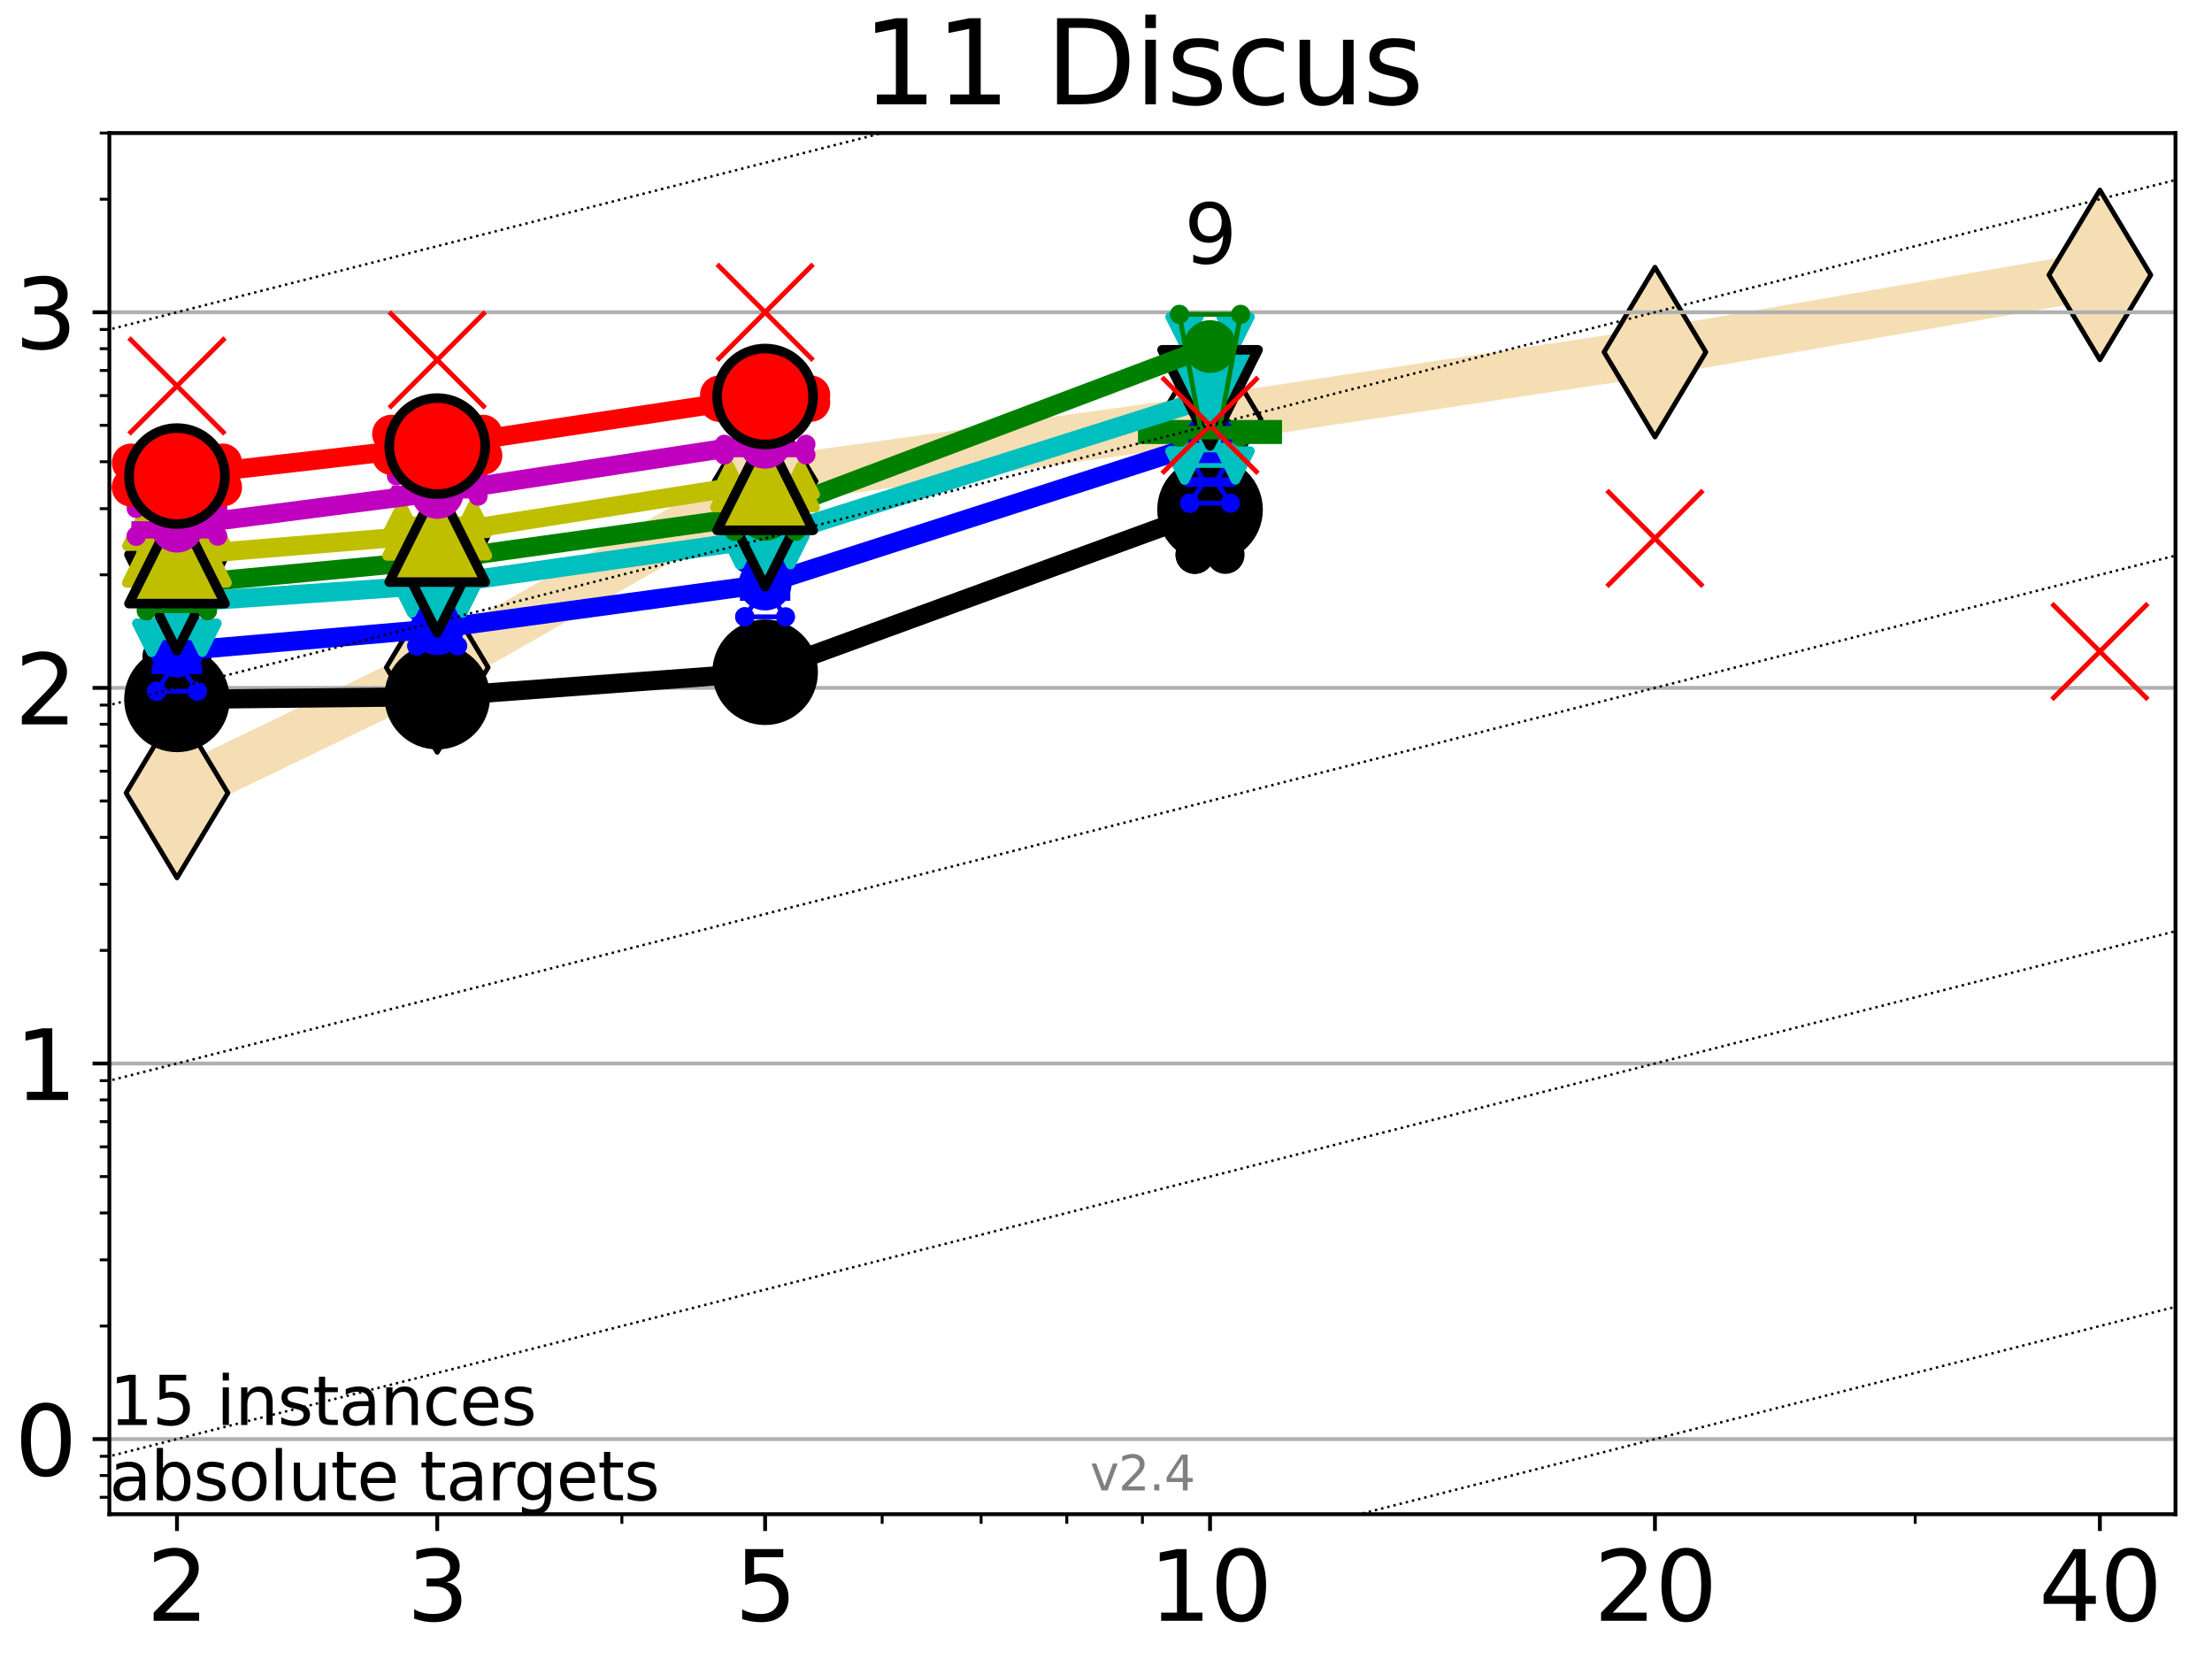 <?xml version="1.0" encoding="utf-8" standalone="no"?>
<!DOCTYPE svg PUBLIC "-//W3C//DTD SVG 1.1//EN"
  "http://www.w3.org/Graphics/SVG/1.1/DTD/svg11.dtd">
<svg height="345.6pt" version="1.1" viewBox="0 0 460.8 345.6" width="460.8pt" xmlns="http://www.w3.org/2000/svg" xmlns:xlink="http://www.w3.org/1999/xlink">
 <defs>
  <style type="text/css">*{stroke-linecap:butt;stroke-linejoin:round;}</style>
 </defs>
 <g id="figure_1">
  <g id="patch_1">
   <path d="M 0 345.6 
L 460.8 345.6 
L 460.8 0 
L 0 0 
z
" style="fill:#ffffff;"/>
  </g>
  <g id="axes_1">
   <g id="patch_2">
    <path d="M 22.78 315.44 
L 453.192 315.44 
L 453.192 27.72 
L 22.78 27.72 
z
" style="fill:#ffffff;"/>
   </g>
   <g id="line2d_1">
    <path clip-path="url(#p1090a56cd7)" d="M 36.868 165.195 
L 91.085 139.046 
L 159.39 100.227 
L 252.074 87.32 
L 344.758 73.353 
L 437.443 57.277 
" style="fill:none;stroke:#f5deb3;stroke-linecap:square;stroke-width:10;"/>
    <defs>
     <path d="M 0 17.678 
L 10.607 0 
L 0 -17.678 
L -10.607 0 
z
" id="m44035c4c8c" style="stroke:#000000;stroke-linejoin:miter;"/>
    </defs>
    <g clip-path="url(#p1090a56cd7)">
     <use style="fill:#f5deb3;stroke:#000000;stroke-linejoin:miter;" x="36.868" xlink:href="#m44035c4c8c" y="165.195"/>
     <use style="fill:#f5deb3;stroke:#000000;stroke-linejoin:miter;" x="91.085" xlink:href="#m44035c4c8c" y="139.046"/>
     <use style="fill:#f5deb3;stroke:#000000;stroke-linejoin:miter;" x="159.39" xlink:href="#m44035c4c8c" y="100.227"/>
     <use style="fill:#f5deb3;stroke:#000000;stroke-linejoin:miter;" x="252.074" xlink:href="#m44035c4c8c" y="87.32"/>
     <use style="fill:#f5deb3;stroke:#000000;stroke-linejoin:miter;" x="344.758" xlink:href="#m44035c4c8c" y="73.353"/>
     <use style="fill:#f5deb3;stroke:#000000;stroke-linejoin:miter;" x="437.443" xlink:href="#m44035c4c8c" y="57.277"/>
    </g>
   </g>
   <g id="line2d_2">
    <defs>
     <path d="M -15 0 
L 15 0 
M 0 15 
L 0 -15 
" id="m40668b4622" style="stroke:#008000;stroke-width:5;"/>
    </defs>
    <g clip-path="url(#p1090a56cd7)">
     <use style="fill:#008000;stroke:#008000;stroke-width:5;" x="252.074" xlink:href="#m40668b4622" y="89.987"/>
    </g>
   </g>
   <g id="matplotlib.axis_1">
    <g id="xtick_1">
     <g id="line2d_3">
      <defs>
       <path d="M 0 0 
L 0 3.5 
" id="m5202d0d206" style="stroke:#000000;stroke-width:0.8;"/>
      </defs>
      <g>
       <use style="stroke:#000000;stroke-width:0.8;" x="36.868" xlink:href="#m5202d0d206" y="315.44"/>
      </g>
     </g>
     <g id="text_1">
      <!-- 2 -->
      <g transform="translate(30.506 337.637)scale(0.2 -0.2)">
       <defs>
        <path d="M 1228 531 
L 3431 531 
L 3431 0 
L 469 0 
L 469 531 
Q 828 903 1448 1529 
Q 2069 2156 2228 2338 
Q 2531 2678 2651 2914 
Q 2772 3150 2772 3378 
Q 2772 3750 2511 3984 
Q 2250 4219 1831 4219 
Q 1534 4219 1204 4116 
Q 875 4013 500 3803 
L 500 4441 
Q 881 4594 1212 4672 
Q 1544 4750 1819 4750 
Q 2544 4750 2975 4387 
Q 3406 4025 3406 3419 
Q 3406 3131 3298 2873 
Q 3191 2616 2906 2266 
Q 2828 2175 2409 1742 
Q 1991 1309 1228 531 
z
" id="DejaVuSans-32" transform="scale(0.016)"/>
       </defs>
       <use xlink:href="#DejaVuSans-32"/>
      </g>
     </g>
    </g>
    <g id="xtick_2">
     <g id="line2d_4">
      <g>
       <use style="stroke:#000000;stroke-width:0.8;" x="91.085" xlink:href="#m5202d0d206" y="315.44"/>
      </g>
     </g>
     <g id="text_2">
      <!-- 3 -->
      <g transform="translate(84.723 337.637)scale(0.2 -0.2)">
       <defs>
        <path d="M 2597 2516 
Q 3050 2419 3304 2112 
Q 3559 1806 3559 1356 
Q 3559 666 3084 287 
Q 2609 -91 1734 -91 
Q 1441 -91 1130 -33 
Q 819 25 488 141 
L 488 750 
Q 750 597 1062 519 
Q 1375 441 1716 441 
Q 2309 441 2620 675 
Q 2931 909 2931 1356 
Q 2931 1769 2642 2001 
Q 2353 2234 1838 2234 
L 1294 2234 
L 1294 2753 
L 1863 2753 
Q 2328 2753 2575 2939 
Q 2822 3125 2822 3475 
Q 2822 3834 2567 4026 
Q 2313 4219 1838 4219 
Q 1578 4219 1281 4162 
Q 984 4106 628 3988 
L 628 4550 
Q 988 4650 1302 4700 
Q 1616 4750 1894 4750 
Q 2613 4750 3031 4423 
Q 3450 4097 3450 3541 
Q 3450 3153 3228 2886 
Q 3006 2619 2597 2516 
z
" id="DejaVuSans-33" transform="scale(0.016)"/>
       </defs>
       <use xlink:href="#DejaVuSans-33"/>
      </g>
     </g>
    </g>
    <g id="xtick_3">
     <g id="line2d_5">
      <g>
       <use style="stroke:#000000;stroke-width:0.8;" x="159.39" xlink:href="#m5202d0d206" y="315.44"/>
      </g>
     </g>
     <g id="text_3">
      <!-- 5 -->
      <g transform="translate(153.028 337.637)scale(0.2 -0.2)">
       <defs>
        <path d="M 691 4666 
L 3169 4666 
L 3169 4134 
L 1269 4134 
L 1269 2991 
Q 1406 3038 1543 3061 
Q 1681 3084 1819 3084 
Q 2600 3084 3056 2656 
Q 3513 2228 3513 1497 
Q 3513 744 3044 326 
Q 2575 -91 1722 -91 
Q 1428 -91 1123 -41 
Q 819 9 494 109 
L 494 744 
Q 775 591 1075 516 
Q 1375 441 1709 441 
Q 2250 441 2565 725 
Q 2881 1009 2881 1497 
Q 2881 1984 2565 2268 
Q 2250 2553 1709 2553 
Q 1456 2553 1204 2497 
Q 953 2441 691 2322 
L 691 4666 
z
" id="DejaVuSans-35" transform="scale(0.016)"/>
       </defs>
       <use xlink:href="#DejaVuSans-35"/>
      </g>
     </g>
    </g>
    <g id="xtick_4">
     <g id="line2d_6">
      <g>
       <use style="stroke:#000000;stroke-width:0.8;" x="252.074" xlink:href="#m5202d0d206" y="315.44"/>
      </g>
     </g>
     <g id="text_4">
      <!-- 10 -->
      <g transform="translate(239.349 337.637)scale(0.2 -0.2)">
       <defs>
        <path d="M 794 531 
L 1825 531 
L 1825 4091 
L 703 3866 
L 703 4441 
L 1819 4666 
L 2450 4666 
L 2450 531 
L 3481 531 
L 3481 0 
L 794 0 
L 794 531 
z
" id="DejaVuSans-31" transform="scale(0.016)"/>
        <path d="M 2034 4250 
Q 1547 4250 1301 3770 
Q 1056 3291 1056 2328 
Q 1056 1369 1301 889 
Q 1547 409 2034 409 
Q 2525 409 2770 889 
Q 3016 1369 3016 2328 
Q 3016 3291 2770 3770 
Q 2525 4250 2034 4250 
z
M 2034 4750 
Q 2819 4750 3233 4129 
Q 3647 3509 3647 2328 
Q 3647 1150 3233 529 
Q 2819 -91 2034 -91 
Q 1250 -91 836 529 
Q 422 1150 422 2328 
Q 422 3509 836 4129 
Q 1250 4750 2034 4750 
z
" id="DejaVuSans-30" transform="scale(0.016)"/>
       </defs>
       <use xlink:href="#DejaVuSans-31"/>
       <use x="63.623" xlink:href="#DejaVuSans-30"/>
      </g>
     </g>
    </g>
    <g id="xtick_5">
     <g id="line2d_7">
      <g>
       <use style="stroke:#000000;stroke-width:0.8;" x="344.758" xlink:href="#m5202d0d206" y="315.44"/>
      </g>
     </g>
     <g id="text_5">
      <!-- 20 -->
      <g transform="translate(332.033 337.637)scale(0.2 -0.2)">
       <use xlink:href="#DejaVuSans-32"/>
       <use x="63.623" xlink:href="#DejaVuSans-30"/>
      </g>
     </g>
    </g>
    <g id="xtick_6">
     <g id="line2d_8">
      <g>
       <use style="stroke:#000000;stroke-width:0.8;" x="437.443" xlink:href="#m5202d0d206" y="315.44"/>
      </g>
     </g>
     <g id="text_6">
      <!-- 40 -->
      <g transform="translate(424.718 337.637)scale(0.2 -0.2)">
       <defs>
        <path d="M 2419 4116 
L 825 1625 
L 2419 1625 
L 2419 4116 
z
M 2253 4666 
L 3047 4666 
L 3047 1625 
L 3713 1625 
L 3713 1100 
L 3047 1100 
L 3047 0 
L 2419 0 
L 2419 1100 
L 313 1100 
L 313 1709 
L 2253 4666 
z
" id="DejaVuSans-34" transform="scale(0.016)"/>
       </defs>
       <use xlink:href="#DejaVuSans-34"/>
       <use x="63.623" xlink:href="#DejaVuSans-30"/>
      </g>
     </g>
    </g>
    <g id="xtick_7">
     <g id="line2d_9">
      <defs>
       <path d="M 0 0 
L 0 2 
" id="m09bf0f23a5" style="stroke:#000000;stroke-width:0.6;"/>
      </defs>
      <g>
       <use style="stroke:#000000;stroke-width:0.6;" x="129.552" xlink:href="#m09bf0f23a5" y="315.44"/>
      </g>
     </g>
    </g>
    <g id="xtick_8">
     <g id="line2d_10">
      <g>
       <use style="stroke:#000000;stroke-width:0.6;" x="183.769" xlink:href="#m09bf0f23a5" y="315.44"/>
      </g>
     </g>
    </g>
    <g id="xtick_9">
     <g id="line2d_11">
      <g>
       <use style="stroke:#000000;stroke-width:0.6;" x="204.381" xlink:href="#m09bf0f23a5" y="315.44"/>
      </g>
     </g>
    </g>
    <g id="xtick_10">
     <g id="line2d_12">
      <g>
       <use style="stroke:#000000;stroke-width:0.6;" x="222.237" xlink:href="#m09bf0f23a5" y="315.44"/>
      </g>
     </g>
    </g>
    <g id="xtick_11">
     <g id="line2d_13">
      <g>
       <use style="stroke:#000000;stroke-width:0.6;" x="237.986" xlink:href="#m09bf0f23a5" y="315.44"/>
      </g>
     </g>
    </g>
    <g id="xtick_12">
     <g id="line2d_14">
      <g>
       <use style="stroke:#000000;stroke-width:0.6;" x="398.975" xlink:href="#m09bf0f23a5" y="315.44"/>
      </g>
     </g>
    </g>
   </g>
   <g id="matplotlib.axis_2">
    <g id="ytick_1">
     <g id="line2d_15">
      <path clip-path="url(#p1090a56cd7)" d="M 22.78 299.791 
L 453.192 299.791 
" style="fill:none;stroke:#b0b0b0;stroke-linecap:square;stroke-width:0.8;"/>
     </g>
     <g id="line2d_16">
      <defs>
       <path d="M 0 0 
L -3.5 0 
" id="me036abb798" style="stroke:#000000;stroke-width:0.8;"/>
      </defs>
      <g>
       <use style="stroke:#000000;stroke-width:0.8;" x="22.78" xlink:href="#me036abb798" y="299.791"/>
      </g>
     </g>
     <g id="text_7">
      <!-- 0 -->
      <g transform="translate(3.055 307.389)scale(0.2 -0.2)">
       <use xlink:href="#DejaVuSans-30"/>
      </g>
     </g>
    </g>
    <g id="ytick_2">
     <g id="line2d_17">
      <path clip-path="url(#p1090a56cd7)" d="M 22.78 221.545 
L 453.192 221.545 
" style="fill:none;stroke:#b0b0b0;stroke-linecap:square;stroke-width:0.8;"/>
     </g>
     <g id="line2d_18">
      <g>
       <use style="stroke:#000000;stroke-width:0.8;" x="22.78" xlink:href="#me036abb798" y="221.545"/>
      </g>
     </g>
     <g id="text_8">
      <!-- 1 -->
      <g transform="translate(3.055 229.143)scale(0.2 -0.2)">
       <use xlink:href="#DejaVuSans-31"/>
      </g>
     </g>
    </g>
    <g id="ytick_3">
     <g id="line2d_19">
      <path clip-path="url(#p1090a56cd7)" d="M 22.78 143.299 
L 453.192 143.299 
" style="fill:none;stroke:#b0b0b0;stroke-linecap:square;stroke-width:0.8;"/>
     </g>
     <g id="line2d_20">
      <g>
       <use style="stroke:#000000;stroke-width:0.8;" x="22.78" xlink:href="#me036abb798" y="143.299"/>
      </g>
     </g>
     <g id="text_9">
      <!-- 2 -->
      <g transform="translate(3.055 150.897)scale(0.2 -0.2)">
       <use xlink:href="#DejaVuSans-32"/>
      </g>
     </g>
    </g>
    <g id="ytick_4">
     <g id="line2d_21">
      <path clip-path="url(#p1090a56cd7)" d="M 22.78 65.053 
L 453.192 65.053 
" style="fill:none;stroke:#b0b0b0;stroke-linecap:square;stroke-width:0.8;"/>
     </g>
     <g id="line2d_22">
      <g>
       <use style="stroke:#000000;stroke-width:0.8;" x="22.78" xlink:href="#me036abb798" y="65.053"/>
      </g>
     </g>
     <g id="text_10">
      <!-- 3 -->
      <g transform="translate(3.055 72.651)scale(0.2 -0.2)">
       <use xlink:href="#DejaVuSans-33"/>
      </g>
     </g>
    </g>
    <g id="ytick_5">
     <g id="line2d_23">
      <defs>
       <path d="M 0 0 
L -2 0 
" id="mea7d2090a9" style="stroke:#000000;stroke-width:0.6;"/>
      </defs>
      <g>
       <use style="stroke:#000000;stroke-width:0.6;" x="22.78" xlink:href="#mea7d2090a9" y="311.911"/>
      </g>
     </g>
    </g>
    <g id="ytick_6">
     <g id="line2d_24">
      <g>
       <use style="stroke:#000000;stroke-width:0.6;" x="22.78" xlink:href="#mea7d2090a9" y="307.374"/>
      </g>
     </g>
    </g>
    <g id="ytick_7">
     <g id="line2d_25">
      <g>
       <use style="stroke:#000000;stroke-width:0.6;" x="22.78" xlink:href="#mea7d2090a9" y="303.371"/>
      </g>
     </g>
    </g>
    <g id="ytick_8">
     <g id="line2d_26">
      <g>
       <use style="stroke:#000000;stroke-width:0.6;" x="22.78" xlink:href="#mea7d2090a9" y="276.236"/>
      </g>
     </g>
    </g>
    <g id="ytick_9">
     <g id="line2d_27">
      <g>
       <use style="stroke:#000000;stroke-width:0.6;" x="22.78" xlink:href="#mea7d2090a9" y="262.458"/>
      </g>
     </g>
    </g>
    <g id="ytick_10">
     <g id="line2d_28">
      <g>
       <use style="stroke:#000000;stroke-width:0.6;" x="22.78" xlink:href="#mea7d2090a9" y="252.682"/>
      </g>
     </g>
    </g>
    <g id="ytick_11">
     <g id="line2d_29">
      <g>
       <use style="stroke:#000000;stroke-width:0.6;" x="22.78" xlink:href="#mea7d2090a9" y="245.099"/>
      </g>
     </g>
    </g>
    <g id="ytick_12">
     <g id="line2d_30">
      <g>
       <use style="stroke:#000000;stroke-width:0.6;" x="22.78" xlink:href="#mea7d2090a9" y="238.904"/>
      </g>
     </g>
    </g>
    <g id="ytick_13">
     <g id="line2d_31">
      <g>
       <use style="stroke:#000000;stroke-width:0.6;" x="22.78" xlink:href="#mea7d2090a9" y="233.665"/>
      </g>
     </g>
    </g>
    <g id="ytick_14">
     <g id="line2d_32">
      <g>
       <use style="stroke:#000000;stroke-width:0.6;" x="22.78" xlink:href="#mea7d2090a9" y="229.128"/>
      </g>
     </g>
    </g>
    <g id="ytick_15">
     <g id="line2d_33">
      <g>
       <use style="stroke:#000000;stroke-width:0.6;" x="22.78" xlink:href="#mea7d2090a9" y="225.125"/>
      </g>
     </g>
    </g>
    <g id="ytick_16">
     <g id="line2d_34">
      <g>
       <use style="stroke:#000000;stroke-width:0.6;" x="22.78" xlink:href="#mea7d2090a9" y="197.99"/>
      </g>
     </g>
    </g>
    <g id="ytick_17">
     <g id="line2d_35">
      <g>
       <use style="stroke:#000000;stroke-width:0.6;" x="22.78" xlink:href="#mea7d2090a9" y="184.212"/>
      </g>
     </g>
    </g>
    <g id="ytick_18">
     <g id="line2d_36">
      <g>
       <use style="stroke:#000000;stroke-width:0.6;" x="22.78" xlink:href="#mea7d2090a9" y="174.436"/>
      </g>
     </g>
    </g>
    <g id="ytick_19">
     <g id="line2d_37">
      <g>
       <use style="stroke:#000000;stroke-width:0.6;" x="22.78" xlink:href="#mea7d2090a9" y="166.853"/>
      </g>
     </g>
    </g>
    <g id="ytick_20">
     <g id="line2d_38">
      <g>
       <use style="stroke:#000000;stroke-width:0.6;" x="22.78" xlink:href="#mea7d2090a9" y="160.658"/>
      </g>
     </g>
    </g>
    <g id="ytick_21">
     <g id="line2d_39">
      <g>
       <use style="stroke:#000000;stroke-width:0.6;" x="22.78" xlink:href="#mea7d2090a9" y="155.419"/>
      </g>
     </g>
    </g>
    <g id="ytick_22">
     <g id="line2d_40">
      <g>
       <use style="stroke:#000000;stroke-width:0.6;" x="22.78" xlink:href="#mea7d2090a9" y="150.882"/>
      </g>
     </g>
    </g>
    <g id="ytick_23">
     <g id="line2d_41">
      <g>
       <use style="stroke:#000000;stroke-width:0.6;" x="22.78" xlink:href="#mea7d2090a9" y="146.879"/>
      </g>
     </g>
    </g>
    <g id="ytick_24">
     <g id="line2d_42">
      <g>
       <use style="stroke:#000000;stroke-width:0.6;" x="22.78" xlink:href="#mea7d2090a9" y="119.744"/>
      </g>
     </g>
    </g>
    <g id="ytick_25">
     <g id="line2d_43">
      <g>
       <use style="stroke:#000000;stroke-width:0.6;" x="22.78" xlink:href="#mea7d2090a9" y="105.966"/>
      </g>
     </g>
    </g>
    <g id="ytick_26">
     <g id="line2d_44">
      <g>
       <use style="stroke:#000000;stroke-width:0.6;" x="22.78" xlink:href="#mea7d2090a9" y="96.19"/>
      </g>
     </g>
    </g>
    <g id="ytick_27">
     <g id="line2d_45">
      <g>
       <use style="stroke:#000000;stroke-width:0.6;" x="22.78" xlink:href="#mea7d2090a9" y="88.607"/>
      </g>
     </g>
    </g>
    <g id="ytick_28">
     <g id="line2d_46">
      <g>
       <use style="stroke:#000000;stroke-width:0.6;" x="22.78" xlink:href="#mea7d2090a9" y="82.412"/>
      </g>
     </g>
    </g>
    <g id="ytick_29">
     <g id="line2d_47">
      <g>
       <use style="stroke:#000000;stroke-width:0.6;" x="22.78" xlink:href="#mea7d2090a9" y="77.173"/>
      </g>
     </g>
    </g>
    <g id="ytick_30">
     <g id="line2d_48">
      <g>
       <use style="stroke:#000000;stroke-width:0.6;" x="22.78" xlink:href="#mea7d2090a9" y="72.636"/>
      </g>
     </g>
    </g>
    <g id="ytick_31">
     <g id="line2d_49">
      <g>
       <use style="stroke:#000000;stroke-width:0.6;" x="22.78" xlink:href="#mea7d2090a9" y="68.633"/>
      </g>
     </g>
    </g>
    <g id="ytick_32">
     <g id="line2d_50">
      <g>
       <use style="stroke:#000000;stroke-width:0.6;" x="22.78" xlink:href="#mea7d2090a9" y="41.498"/>
      </g>
     </g>
    </g>
    <g id="ytick_33">
     <g id="line2d_51">
      <g>
       <use style="stroke:#000000;stroke-width:0.6;" x="22.78" xlink:href="#mea7d2090a9" y="27.72"/>
      </g>
     </g>
    </g>
   </g>
   <g id="line2d_52">
    <path clip-path="url(#p1090a56cd7)" d="M 33.682 149.836 
L 35.912 140.684 
L 33.682 136.681 
L 40.054 136.681 
L 37.824 140.684 
L 40.054 149.836 
L 33.682 149.836 
" style="fill:none;stroke:#000000;stroke-linecap:square;"/>
   </g>
   <g id="line2d_53">
    <path clip-path="url(#p1090a56cd7)" d="M 33.682 149.836 
L 40.054 149.836 
L 40.054 136.681 
L 33.682 136.681 
L 33.682 149.836 
" style="fill:none;"/>
    <defs>
     <path d="M 0 3 
C 0.796 3 1.559 2.684 2.121 2.121 
C 2.684 1.559 3 0.796 3 0 
C 3 -0.796 2.684 -1.559 2.121 -2.121 
C 1.559 -2.684 0.796 -3 0 -3 
C -0.796 -3 -1.559 -2.684 -2.121 -2.121 
C -2.684 -1.559 -3 -0.796 -3 0 
C -3 0.796 -2.684 1.559 -2.121 2.121 
C -1.559 2.684 -0.796 3 0 3 
z
" id="m0b162cd3ce" style="stroke:#000000;stroke-width:2;"/>
    </defs>
    <g clip-path="url(#p1090a56cd7)">
     <use style="stroke:#000000;stroke-width:2;" x="33.682" xlink:href="#m0b162cd3ce" y="149.836"/>
     <use style="stroke:#000000;stroke-width:2;" x="40.054" xlink:href="#m0b162cd3ce" y="149.836"/>
     <use style="stroke:#000000;stroke-width:2;" x="40.054" xlink:href="#m0b162cd3ce" y="136.681"/>
     <use style="stroke:#000000;stroke-width:2;" x="33.682" xlink:href="#m0b162cd3ce" y="136.681"/>
     <use style="stroke:#000000;stroke-width:2;" x="33.682" xlink:href="#m0b162cd3ce" y="149.836"/>
    </g>
   </g>
   <g id="line2d_54">
    <path clip-path="url(#p1090a56cd7)" d="M 33.682 140.684 
L 40.054 140.684 
" style="fill:none;stroke:#000000;stroke-linecap:square;stroke-width:2;"/>
   </g>
   <g id="line2d_55">
    <path clip-path="url(#p1090a56cd7)" d="M 87.899 150.74 
L 90.129 144.627 
L 87.899 141.319 
L 94.271 141.319 
L 92.041 144.627 
L 94.271 150.74 
L 87.899 150.74 
" style="fill:none;stroke:#000000;stroke-linecap:square;"/>
   </g>
   <g id="line2d_56">
    <path clip-path="url(#p1090a56cd7)" d="M 87.899 150.74 
L 94.271 150.74 
L 94.271 141.319 
L 87.899 141.319 
L 87.899 150.74 
" style="fill:none;"/>
    <g clip-path="url(#p1090a56cd7)">
     <use style="stroke:#000000;stroke-width:2;" x="87.899" xlink:href="#m0b162cd3ce" y="150.74"/>
     <use style="stroke:#000000;stroke-width:2;" x="94.271" xlink:href="#m0b162cd3ce" y="150.74"/>
     <use style="stroke:#000000;stroke-width:2;" x="94.271" xlink:href="#m0b162cd3ce" y="141.319"/>
     <use style="stroke:#000000;stroke-width:2;" x="87.899" xlink:href="#m0b162cd3ce" y="141.319"/>
     <use style="stroke:#000000;stroke-width:2;" x="87.899" xlink:href="#m0b162cd3ce" y="150.74"/>
    </g>
   </g>
   <g id="line2d_57">
    <path clip-path="url(#p1090a56cd7)" d="M 87.899 144.627 
L 94.271 144.627 
" style="fill:none;stroke:#000000;stroke-linecap:square;stroke-width:2;"/>
   </g>
   <g id="line2d_58">
    <path clip-path="url(#p1090a56cd7)" d="M 156.204 144.545 
L 158.434 140.778 
L 156.204 137.617 
L 162.576 137.617 
L 160.346 140.778 
L 162.576 144.545 
L 156.204 144.545 
" style="fill:none;stroke:#000000;stroke-linecap:square;"/>
   </g>
   <g id="line2d_59">
    <path clip-path="url(#p1090a56cd7)" d="M 156.204 144.545 
L 162.576 144.545 
L 162.576 137.617 
L 156.204 137.617 
L 156.204 144.545 
" style="fill:none;"/>
    <g clip-path="url(#p1090a56cd7)">
     <use style="stroke:#000000;stroke-width:2;" x="156.204" xlink:href="#m0b162cd3ce" y="144.545"/>
     <use style="stroke:#000000;stroke-width:2;" x="162.576" xlink:href="#m0b162cd3ce" y="144.545"/>
     <use style="stroke:#000000;stroke-width:2;" x="162.576" xlink:href="#m0b162cd3ce" y="137.617"/>
     <use style="stroke:#000000;stroke-width:2;" x="156.204" xlink:href="#m0b162cd3ce" y="137.617"/>
     <use style="stroke:#000000;stroke-width:2;" x="156.204" xlink:href="#m0b162cd3ce" y="144.545"/>
    </g>
   </g>
   <g id="line2d_60">
    <path clip-path="url(#p1090a56cd7)" d="M 156.204 140.778 
L 162.576 140.778 
" style="fill:none;stroke:#000000;stroke-linecap:square;stroke-width:2;"/>
   </g>
   <g id="line2d_61">
    <path clip-path="url(#p1090a56cd7)" d="M 248.888 115.546 
L 251.118 112.121 
L 248.888 107.59 
L 255.26 107.59 
L 253.03 112.121 
L 255.26 115.546 
L 248.888 115.546 
" style="fill:none;stroke:#000000;stroke-linecap:square;"/>
   </g>
   <g id="line2d_62">
    <path clip-path="url(#p1090a56cd7)" d="M 248.888 115.546 
L 255.26 115.546 
L 255.26 107.59 
L 248.888 107.59 
L 248.888 115.546 
" style="fill:none;"/>
    <g clip-path="url(#p1090a56cd7)">
     <use style="stroke:#000000;stroke-width:2;" x="248.888" xlink:href="#m0b162cd3ce" y="115.546"/>
     <use style="stroke:#000000;stroke-width:2;" x="255.26" xlink:href="#m0b162cd3ce" y="115.546"/>
     <use style="stroke:#000000;stroke-width:2;" x="255.26" xlink:href="#m0b162cd3ce" y="107.59"/>
     <use style="stroke:#000000;stroke-width:2;" x="248.888" xlink:href="#m0b162cd3ce" y="107.59"/>
     <use style="stroke:#000000;stroke-width:2;" x="248.888" xlink:href="#m0b162cd3ce" y="115.546"/>
    </g>
   </g>
   <g id="line2d_63">
    <path clip-path="url(#p1090a56cd7)" d="M 248.888 112.121 
L 255.26 112.121 
" style="fill:none;stroke:#000000;stroke-linecap:square;stroke-width:2;"/>
   </g>
   <g id="line2d_64">
    <path clip-path="url(#p1090a56cd7)" d="M 36.868 145.692 
L 91.085 145.121 
" style="fill:none;stroke:#000000;stroke-linecap:square;stroke-width:4;"/>
   </g>
   <g id="line2d_65">
    <path clip-path="url(#p1090a56cd7)" d="M 91.085 145.121 
L 159.39 140.039 
" style="fill:none;stroke:#000000;stroke-linecap:square;stroke-width:4;"/>
   </g>
   <g id="line2d_66">
    <path clip-path="url(#p1090a56cd7)" d="M 159.39 140.039 
L 252.074 106.17 
" style="fill:none;stroke:#000000;stroke-linecap:square;stroke-width:4;"/>
   </g>
   <g id="line2d_67">
    <path clip-path="url(#p1090a56cd7)" d="M 36.868 145.692 
L 91.085 145.121 
L 159.39 140.039 
L 252.074 106.17 
" style="fill:none;"/>
    <defs>
     <path d="M 0 10 
C 2.652 10 5.196 8.946 7.071 7.071 
C 8.946 5.196 10 2.652 10 0 
C 10 -2.652 8.946 -5.196 7.071 -7.071 
C 5.196 -8.946 2.652 -10 0 -10 
C -2.652 -10 -5.196 -8.946 -7.071 -7.071 
C -8.946 -5.196 -10 -2.652 -10 0 
C -10 2.652 -8.946 5.196 -7.071 7.071 
C -5.196 8.946 -2.652 10 0 10 
z
" id="m3b5a4f3c2a" style="stroke:#000000;stroke-width:2;"/>
    </defs>
    <g clip-path="url(#p1090a56cd7)">
     <use style="stroke:#000000;stroke-width:2;" x="36.868" xlink:href="#m3b5a4f3c2a" y="145.692"/>
     <use style="stroke:#000000;stroke-width:2;" x="91.085" xlink:href="#m3b5a4f3c2a" y="145.121"/>
     <use style="stroke:#000000;stroke-width:2;" x="159.39" xlink:href="#m3b5a4f3c2a" y="140.039"/>
     <use style="stroke:#000000;stroke-width:2;" x="252.074" xlink:href="#m3b5a4f3c2a" y="106.17"/>
    </g>
   </g>
   <g id="line2d_68">
    <path clip-path="url(#p1090a56cd7)" d="M 32.62 143.985 
L 35.594 139.448 
L 32.62 130.672 
L 41.116 130.672 
L 38.143 139.448 
L 41.116 143.985 
L 32.62 143.985 
" style="fill:none;stroke:#0000ff;stroke-linecap:square;"/>
   </g>
   <g id="line2d_69">
    <path clip-path="url(#p1090a56cd7)" d="M 32.62 143.985 
L 41.116 143.985 
L 41.116 130.672 
L 32.62 130.672 
L 32.62 143.985 
" style="fill:none;"/>
    <defs>
     <path d="M 0 1.5 
C 0.398 1.5 0.779 1.342 1.061 1.061 
C 1.342 0.779 1.5 0.398 1.5 0 
C 1.5 -0.398 1.342 -0.779 1.061 -1.061 
C 0.779 -1.342 0.398 -1.5 0 -1.5 
C -0.398 -1.5 -0.779 -1.342 -1.061 -1.061 
C -1.342 -0.779 -1.5 -0.398 -1.5 0 
C -1.5 0.398 -1.342 0.779 -1.061 1.061 
C -0.779 1.342 -0.398 1.5 0 1.5 
z
" id="mdb3f8bd5dd" style="stroke:#0000ff;"/>
    </defs>
    <g clip-path="url(#p1090a56cd7)">
     <use style="fill:#0000ff;stroke:#0000ff;" x="32.62" xlink:href="#mdb3f8bd5dd" y="143.985"/>
     <use style="fill:#0000ff;stroke:#0000ff;" x="41.116" xlink:href="#mdb3f8bd5dd" y="143.985"/>
     <use style="fill:#0000ff;stroke:#0000ff;" x="41.116" xlink:href="#mdb3f8bd5dd" y="130.672"/>
     <use style="fill:#0000ff;stroke:#0000ff;" x="32.62" xlink:href="#mdb3f8bd5dd" y="130.672"/>
     <use style="fill:#0000ff;stroke:#0000ff;" x="32.62" xlink:href="#mdb3f8bd5dd" y="143.985"/>
    </g>
   </g>
   <g id="line2d_70">
    <path clip-path="url(#p1090a56cd7)" d="M 32.62 139.448 
L 41.116 139.448 
" style="fill:none;stroke:#0000ff;stroke-linecap:square;stroke-width:2;"/>
   </g>
   <g id="line2d_71">
    <path clip-path="url(#p1090a56cd7)" d="M 86.837 134.558 
L 89.811 131.784 
L 86.837 127.257 
L 95.333 127.257 
L 92.359 131.784 
L 95.333 134.558 
L 86.837 134.558 
" style="fill:none;stroke:#0000ff;stroke-linecap:square;"/>
   </g>
   <g id="line2d_72">
    <path clip-path="url(#p1090a56cd7)" d="M 86.837 134.558 
L 95.333 134.558 
L 95.333 127.257 
L 86.837 127.257 
L 86.837 134.558 
" style="fill:none;"/>
    <g clip-path="url(#p1090a56cd7)">
     <use style="fill:#0000ff;stroke:#0000ff;" x="86.837" xlink:href="#mdb3f8bd5dd" y="134.558"/>
     <use style="fill:#0000ff;stroke:#0000ff;" x="95.333" xlink:href="#mdb3f8bd5dd" y="134.558"/>
     <use style="fill:#0000ff;stroke:#0000ff;" x="95.333" xlink:href="#mdb3f8bd5dd" y="127.257"/>
     <use style="fill:#0000ff;stroke:#0000ff;" x="86.837" xlink:href="#mdb3f8bd5dd" y="127.257"/>
     <use style="fill:#0000ff;stroke:#0000ff;" x="86.837" xlink:href="#mdb3f8bd5dd" y="134.558"/>
    </g>
   </g>
   <g id="line2d_73">
    <path clip-path="url(#p1090a56cd7)" d="M 86.837 131.784 
L 95.333 131.784 
" style="fill:none;stroke:#0000ff;stroke-linecap:square;stroke-width:2;"/>
   </g>
   <g id="line2d_74">
    <path clip-path="url(#p1090a56cd7)" d="M 155.142 128.494 
L 158.116 124.166 
L 155.142 117.224 
L 163.638 117.224 
L 160.665 124.166 
L 163.638 128.494 
L 155.142 128.494 
" style="fill:none;stroke:#0000ff;stroke-linecap:square;"/>
   </g>
   <g id="line2d_75">
    <path clip-path="url(#p1090a56cd7)" d="M 155.142 128.494 
L 163.638 128.494 
L 163.638 117.224 
L 155.142 117.224 
L 155.142 128.494 
" style="fill:none;"/>
    <g clip-path="url(#p1090a56cd7)">
     <use style="fill:#0000ff;stroke:#0000ff;" x="155.142" xlink:href="#mdb3f8bd5dd" y="128.494"/>
     <use style="fill:#0000ff;stroke:#0000ff;" x="163.638" xlink:href="#mdb3f8bd5dd" y="128.494"/>
     <use style="fill:#0000ff;stroke:#0000ff;" x="163.638" xlink:href="#mdb3f8bd5dd" y="117.224"/>
     <use style="fill:#0000ff;stroke:#0000ff;" x="155.142" xlink:href="#mdb3f8bd5dd" y="117.224"/>
     <use style="fill:#0000ff;stroke:#0000ff;" x="155.142" xlink:href="#mdb3f8bd5dd" y="128.494"/>
    </g>
   </g>
   <g id="line2d_76">
    <path clip-path="url(#p1090a56cd7)" d="M 155.142 124.166 
L 163.638 124.166 
" style="fill:none;stroke:#0000ff;stroke-linecap:square;stroke-width:2;"/>
   </g>
   <g id="line2d_77">
    <path clip-path="url(#p1090a56cd7)" d="M 247.826 104.819 
L 250.8 100.428 
L 247.826 94.898 
L 256.322 94.898 
L 253.349 100.428 
L 256.322 104.819 
L 247.826 104.819 
" style="fill:none;stroke:#0000ff;stroke-linecap:square;"/>
   </g>
   <g id="line2d_78">
    <path clip-path="url(#p1090a56cd7)" d="M 247.826 104.819 
L 256.322 104.819 
L 256.322 94.898 
L 247.826 94.898 
L 247.826 104.819 
" style="fill:none;"/>
    <g clip-path="url(#p1090a56cd7)">
     <use style="fill:#0000ff;stroke:#0000ff;" x="247.826" xlink:href="#mdb3f8bd5dd" y="104.819"/>
     <use style="fill:#0000ff;stroke:#0000ff;" x="256.322" xlink:href="#mdb3f8bd5dd" y="104.819"/>
     <use style="fill:#0000ff;stroke:#0000ff;" x="256.322" xlink:href="#mdb3f8bd5dd" y="94.898"/>
     <use style="fill:#0000ff;stroke:#0000ff;" x="247.826" xlink:href="#mdb3f8bd5dd" y="94.898"/>
     <use style="fill:#0000ff;stroke:#0000ff;" x="247.826" xlink:href="#mdb3f8bd5dd" y="104.819"/>
    </g>
   </g>
   <g id="line2d_79">
    <path clip-path="url(#p1090a56cd7)" d="M 247.826 100.428 
L 256.322 100.428 
" style="fill:none;stroke:#0000ff;stroke-linecap:square;stroke-width:2;"/>
   </g>
   <g id="line2d_80">
    <path clip-path="url(#p1090a56cd7)" d="M 36.868 135.635 
L 91.085 130.96 
" style="fill:none;stroke:#0000ff;stroke-linecap:square;stroke-width:4;"/>
   </g>
   <g id="line2d_81">
    <path clip-path="url(#p1090a56cd7)" d="M 91.085 130.96 
L 159.39 121.667 
" style="fill:none;stroke:#0000ff;stroke-linecap:square;stroke-width:4;"/>
   </g>
   <g id="line2d_82">
    <path clip-path="url(#p1090a56cd7)" d="M 159.39 121.667 
L 252.074 91.845 
" style="fill:none;stroke:#0000ff;stroke-linecap:square;stroke-width:4;"/>
   </g>
   <g id="line2d_83">
    <path clip-path="url(#p1090a56cd7)" d="M 36.868 135.635 
L 91.085 130.96 
L 159.39 121.667 
L 252.074 91.845 
" style="fill:none;"/>
    <defs>
     <path d="M 0 5 
C 1.326 5 2.598 4.473 3.536 3.536 
C 4.473 2.598 5 1.326 5 0 
C 5 -1.326 4.473 -2.598 3.536 -3.536 
C 2.598 -4.473 1.326 -5 0 -5 
C -1.326 -5 -2.598 -4.473 -3.536 -3.536 
C -4.473 -2.598 -5 -1.326 -5 0 
C -5 1.326 -4.473 2.598 -3.536 3.536 
C -2.598 4.473 -1.326 5 0 5 
z
" id="m69d67f6586" style="stroke:#0000ff;"/>
    </defs>
    <g clip-path="url(#p1090a56cd7)">
     <use style="fill:#0000ff;stroke:#0000ff;" x="36.868" xlink:href="#m69d67f6586" y="135.635"/>
     <use style="fill:#0000ff;stroke:#0000ff;" x="91.085" xlink:href="#m69d67f6586" y="130.96"/>
     <use style="fill:#0000ff;stroke:#0000ff;" x="159.39" xlink:href="#m69d67f6586" y="121.667"/>
     <use style="fill:#0000ff;stroke:#0000ff;" x="252.074" xlink:href="#m69d67f6586" y="91.845"/>
    </g>
   </g>
   <g id="line2d_84">
    <path clip-path="url(#p1090a56cd7)" d="M 31.558 132.85 
L 35.275 124.428 
L 31.558 118.412 
L 42.178 118.412 
L 38.461 124.428 
L 42.178 132.85 
L 31.558 132.85 
" style="fill:none;stroke:#00bfbf;stroke-linecap:square;"/>
   </g>
   <g id="line2d_85">
    <path clip-path="url(#p1090a56cd7)" d="M 31.558 132.85 
L 42.178 132.85 
L 42.178 118.412 
L 31.558 118.412 
L 31.558 132.85 
" style="fill:none;"/>
    <defs>
     <path d="M -0 3 
L 3 -3 
L -3 -3 
z
" id="m9e174019b7" style="stroke:#00bfbf;stroke-linejoin:miter;stroke-width:2;"/>
    </defs>
    <g clip-path="url(#p1090a56cd7)">
     <use style="fill:#00bfbf;stroke:#00bfbf;stroke-linejoin:miter;stroke-width:2;" x="31.558" xlink:href="#m9e174019b7" y="132.85"/>
     <use style="fill:#00bfbf;stroke:#00bfbf;stroke-linejoin:miter;stroke-width:2;" x="42.178" xlink:href="#m9e174019b7" y="132.85"/>
     <use style="fill:#00bfbf;stroke:#00bfbf;stroke-linejoin:miter;stroke-width:2;" x="42.178" xlink:href="#m9e174019b7" y="118.412"/>
     <use style="fill:#00bfbf;stroke:#00bfbf;stroke-linejoin:miter;stroke-width:2;" x="31.558" xlink:href="#m9e174019b7" y="118.412"/>
     <use style="fill:#00bfbf;stroke:#00bfbf;stroke-linejoin:miter;stroke-width:2;" x="31.558" xlink:href="#m9e174019b7" y="132.85"/>
    </g>
   </g>
   <g id="line2d_86">
    <path clip-path="url(#p1090a56cd7)" d="M 31.558 124.428 
L 42.178 124.428 
" style="fill:none;stroke:#00bfbf;stroke-linecap:square;stroke-width:2;"/>
   </g>
   <g id="line2d_87">
    <path clip-path="url(#p1090a56cd7)" d="M 85.775 124.673 
L 89.492 122.701 
L 85.775 120.373 
L 96.395 120.373 
L 92.678 122.701 
L 96.395 124.673 
L 85.775 124.673 
" style="fill:none;stroke:#00bfbf;stroke-linecap:square;"/>
   </g>
   <g id="line2d_88">
    <path clip-path="url(#p1090a56cd7)" d="M 85.775 124.673 
L 96.395 124.673 
L 96.395 120.373 
L 85.775 120.373 
L 85.775 124.673 
" style="fill:none;"/>
    <g clip-path="url(#p1090a56cd7)">
     <use style="fill:#00bfbf;stroke:#00bfbf;stroke-linejoin:miter;stroke-width:2;" x="85.775" xlink:href="#m9e174019b7" y="124.673"/>
     <use style="fill:#00bfbf;stroke:#00bfbf;stroke-linejoin:miter;stroke-width:2;" x="96.395" xlink:href="#m9e174019b7" y="124.673"/>
     <use style="fill:#00bfbf;stroke:#00bfbf;stroke-linejoin:miter;stroke-width:2;" x="96.395" xlink:href="#m9e174019b7" y="120.373"/>
     <use style="fill:#00bfbf;stroke:#00bfbf;stroke-linejoin:miter;stroke-width:2;" x="85.775" xlink:href="#m9e174019b7" y="120.373"/>
     <use style="fill:#00bfbf;stroke:#00bfbf;stroke-linejoin:miter;stroke-width:2;" x="85.775" xlink:href="#m9e174019b7" y="124.673"/>
    </g>
   </g>
   <g id="line2d_89">
    <path clip-path="url(#p1090a56cd7)" d="M 85.775 122.701 
L 96.395 122.701 
" style="fill:none;stroke:#00bfbf;stroke-linecap:square;stroke-width:2;"/>
   </g>
   <g id="line2d_90">
    <path clip-path="url(#p1090a56cd7)" d="M 154.08 114.613 
L 157.797 113.464 
L 154.08 111.837 
L 164.7 111.837 
L 160.983 113.464 
L 164.7 114.613 
L 154.08 114.613 
" style="fill:none;stroke:#00bfbf;stroke-linecap:square;"/>
   </g>
   <g id="line2d_91">
    <path clip-path="url(#p1090a56cd7)" d="M 154.08 114.613 
L 164.7 114.613 
L 164.7 111.837 
L 154.08 111.837 
L 154.08 114.613 
" style="fill:none;"/>
    <g clip-path="url(#p1090a56cd7)">
     <use style="fill:#00bfbf;stroke:#00bfbf;stroke-linejoin:miter;stroke-width:2;" x="154.08" xlink:href="#m9e174019b7" y="114.613"/>
     <use style="fill:#00bfbf;stroke:#00bfbf;stroke-linejoin:miter;stroke-width:2;" x="164.7" xlink:href="#m9e174019b7" y="114.613"/>
     <use style="fill:#00bfbf;stroke:#00bfbf;stroke-linejoin:miter;stroke-width:2;" x="164.7" xlink:href="#m9e174019b7" y="111.837"/>
     <use style="fill:#00bfbf;stroke:#00bfbf;stroke-linejoin:miter;stroke-width:2;" x="154.08" xlink:href="#m9e174019b7" y="111.837"/>
     <use style="fill:#00bfbf;stroke:#00bfbf;stroke-linejoin:miter;stroke-width:2;" x="154.08" xlink:href="#m9e174019b7" y="114.613"/>
    </g>
   </g>
   <g id="line2d_92">
    <path clip-path="url(#p1090a56cd7)" d="M 154.08 113.464 
L 164.7 113.464 
" style="fill:none;stroke:#00bfbf;stroke-linecap:square;stroke-width:2;"/>
   </g>
   <g id="line2d_93">
    <path clip-path="url(#p1090a56cd7)" d="M 246.764 96.972 
L 250.481 93.238 
L 246.764 68.994 
L 257.384 68.994 
L 253.667 93.238 
L 257.384 96.972 
L 246.764 96.972 
" style="fill:none;stroke:#00bfbf;stroke-linecap:square;"/>
   </g>
   <g id="line2d_94">
    <path clip-path="url(#p1090a56cd7)" d="M 246.764 96.972 
L 257.384 96.972 
L 257.384 68.994 
L 246.764 68.994 
L 246.764 96.972 
" style="fill:none;"/>
    <g clip-path="url(#p1090a56cd7)">
     <use style="fill:#00bfbf;stroke:#00bfbf;stroke-linejoin:miter;stroke-width:2;" x="246.764" xlink:href="#m9e174019b7" y="96.972"/>
     <use style="fill:#00bfbf;stroke:#00bfbf;stroke-linejoin:miter;stroke-width:2;" x="257.384" xlink:href="#m9e174019b7" y="96.972"/>
     <use style="fill:#00bfbf;stroke:#00bfbf;stroke-linejoin:miter;stroke-width:2;" x="257.384" xlink:href="#m9e174019b7" y="68.994"/>
     <use style="fill:#00bfbf;stroke:#00bfbf;stroke-linejoin:miter;stroke-width:2;" x="246.764" xlink:href="#m9e174019b7" y="68.994"/>
     <use style="fill:#00bfbf;stroke:#00bfbf;stroke-linejoin:miter;stroke-width:2;" x="246.764" xlink:href="#m9e174019b7" y="96.972"/>
    </g>
   </g>
   <g id="line2d_95">
    <path clip-path="url(#p1090a56cd7)" d="M 246.764 93.238 
L 257.384 93.238 
" style="fill:none;stroke:#00bfbf;stroke-linecap:square;stroke-width:2;"/>
   </g>
   <g id="line2d_96">
    <path clip-path="url(#p1090a56cd7)" d="M 36.868 125.548 
L 91.085 121.823 
" style="fill:none;stroke:#00bfbf;stroke-linecap:square;stroke-width:4;"/>
   </g>
   <g id="line2d_97">
    <path clip-path="url(#p1090a56cd7)" d="M 91.085 121.823 
L 159.39 112.185 
" style="fill:none;stroke:#00bfbf;stroke-linecap:square;stroke-width:4;"/>
   </g>
   <g id="line2d_98">
    <path clip-path="url(#p1090a56cd7)" d="M 159.39 112.185 
L 252.074 82.878 
" style="fill:none;stroke:#00bfbf;stroke-linecap:square;stroke-width:4;"/>
   </g>
   <g id="line2d_99">
    <path clip-path="url(#p1090a56cd7)" d="M 36.868 125.548 
L 91.085 121.823 
L 159.39 112.185 
L 252.074 82.878 
" style="fill:none;"/>
    <defs>
     <path d="M -0 10 
L 10 -10 
L -10 -10 
z
" id="m82013c3934" style="stroke:#000000;stroke-linejoin:miter;stroke-width:2;"/>
    </defs>
    <g clip-path="url(#p1090a56cd7)">
     <use style="fill:#00bfbf;stroke:#000000;stroke-linejoin:miter;stroke-width:2;" x="36.868" xlink:href="#m82013c3934" y="125.548"/>
     <use style="fill:#00bfbf;stroke:#000000;stroke-linejoin:miter;stroke-width:2;" x="91.085" xlink:href="#m82013c3934" y="121.823"/>
     <use style="fill:#00bfbf;stroke:#000000;stroke-linejoin:miter;stroke-width:2;" x="159.39" xlink:href="#m82013c3934" y="112.185"/>
     <use style="fill:#00bfbf;stroke:#000000;stroke-linejoin:miter;stroke-width:2;" x="252.074" xlink:href="#m82013c3934" y="82.878"/>
    </g>
   </g>
   <g id="line2d_100">
    <path clip-path="url(#p1090a56cd7)" d="M 30.496 127.221 
L 34.957 122.394 
L 30.496 117.445 
L 43.24 117.445 
L 38.78 122.394 
L 43.24 127.221 
L 30.496 127.221 
" style="fill:none;stroke:#008000;stroke-linecap:square;"/>
   </g>
   <g id="line2d_101">
    <path clip-path="url(#p1090a56cd7)" d="M 30.496 127.221 
L 43.24 127.221 
L 43.24 117.445 
L 30.496 117.445 
L 30.496 127.221 
" style="fill:none;"/>
    <defs>
     <path d="M 0 1.5 
C 0.398 1.5 0.779 1.342 1.061 1.061 
C 1.342 0.779 1.5 0.398 1.5 0 
C 1.5 -0.398 1.342 -0.779 1.061 -1.061 
C 0.779 -1.342 0.398 -1.5 0 -1.5 
C -0.398 -1.5 -0.779 -1.342 -1.061 -1.061 
C -1.342 -0.779 -1.5 -0.398 -1.5 0 
C -1.5 0.398 -1.342 0.779 -1.061 1.061 
C -0.779 1.342 -0.398 1.5 0 1.5 
z
" id="mbc13348322" style="stroke:#008000;"/>
    </defs>
    <g clip-path="url(#p1090a56cd7)">
     <use style="fill:#008000;stroke:#008000;" x="30.496" xlink:href="#mbc13348322" y="127.221"/>
     <use style="fill:#008000;stroke:#008000;" x="43.24" xlink:href="#mbc13348322" y="127.221"/>
     <use style="fill:#008000;stroke:#008000;" x="43.24" xlink:href="#mbc13348322" y="117.445"/>
     <use style="fill:#008000;stroke:#008000;" x="30.496" xlink:href="#mbc13348322" y="117.445"/>
     <use style="fill:#008000;stroke:#008000;" x="30.496" xlink:href="#mbc13348322" y="127.221"/>
    </g>
   </g>
   <g id="line2d_102">
    <path clip-path="url(#p1090a56cd7)" d="M 30.496 122.394 
L 43.24 122.394 
" style="fill:none;stroke:#008000;stroke-linecap:square;stroke-width:2;"/>
   </g>
   <g id="line2d_103">
    <path clip-path="url(#p1090a56cd7)" d="M 84.713 117.392 
L 89.173 114.53 
L 84.713 112.802 
L 97.457 112.802 
L 92.997 114.53 
L 97.457 117.392 
L 84.713 117.392 
" style="fill:none;stroke:#008000;stroke-linecap:square;"/>
   </g>
   <g id="line2d_104">
    <path clip-path="url(#p1090a56cd7)" d="M 84.713 117.392 
L 97.457 117.392 
L 97.457 112.802 
L 84.713 112.802 
L 84.713 117.392 
" style="fill:none;"/>
    <g clip-path="url(#p1090a56cd7)">
     <use style="fill:#008000;stroke:#008000;" x="84.713" xlink:href="#mbc13348322" y="117.392"/>
     <use style="fill:#008000;stroke:#008000;" x="97.457" xlink:href="#mbc13348322" y="117.392"/>
     <use style="fill:#008000;stroke:#008000;" x="97.457" xlink:href="#mbc13348322" y="112.802"/>
     <use style="fill:#008000;stroke:#008000;" x="84.713" xlink:href="#mbc13348322" y="112.802"/>
     <use style="fill:#008000;stroke:#008000;" x="84.713" xlink:href="#mbc13348322" y="117.392"/>
    </g>
   </g>
   <g id="line2d_105">
    <path clip-path="url(#p1090a56cd7)" d="M 84.713 114.53 
L 97.457 114.53 
" style="fill:none;stroke:#008000;stroke-linecap:square;stroke-width:2;"/>
   </g>
   <g id="line2d_106">
    <path clip-path="url(#p1090a56cd7)" d="M 153.018 110.672 
L 157.478 107.602 
L 153.018 103.986 
L 165.762 103.986 
L 161.302 107.602 
L 165.762 110.672 
L 153.018 110.672 
" style="fill:none;stroke:#008000;stroke-linecap:square;"/>
   </g>
   <g id="line2d_107">
    <path clip-path="url(#p1090a56cd7)" d="M 153.018 110.672 
L 165.762 110.672 
L 165.762 103.986 
L 153.018 103.986 
L 153.018 110.672 
" style="fill:none;"/>
    <g clip-path="url(#p1090a56cd7)">
     <use style="fill:#008000;stroke:#008000;" x="153.018" xlink:href="#mbc13348322" y="110.672"/>
     <use style="fill:#008000;stroke:#008000;" x="165.762" xlink:href="#mbc13348322" y="110.672"/>
     <use style="fill:#008000;stroke:#008000;" x="165.762" xlink:href="#mbc13348322" y="103.986"/>
     <use style="fill:#008000;stroke:#008000;" x="153.018" xlink:href="#mbc13348322" y="103.986"/>
     <use style="fill:#008000;stroke:#008000;" x="153.018" xlink:href="#mbc13348322" y="110.672"/>
    </g>
   </g>
   <g id="line2d_108">
    <path clip-path="url(#p1090a56cd7)" d="M 153.018 107.602 
L 165.762 107.602 
" style="fill:none;stroke:#008000;stroke-linecap:square;stroke-width:2;"/>
   </g>
   <g id="line2d_109">
    <path clip-path="url(#p1090a56cd7)" d="M 245.702 91.051 
L 250.163 89.73 
L 245.702 65.484 
L 258.446 65.484 
L 253.986 89.73 
L 258.446 91.051 
L 245.702 91.051 
" style="fill:none;stroke:#008000;stroke-linecap:square;"/>
   </g>
   <g id="line2d_110">
    <path clip-path="url(#p1090a56cd7)" d="M 245.702 91.051 
L 258.446 91.051 
L 258.446 65.484 
L 245.702 65.484 
L 245.702 91.051 
" style="fill:none;"/>
    <g clip-path="url(#p1090a56cd7)">
     <use style="fill:#008000;stroke:#008000;" x="245.702" xlink:href="#mbc13348322" y="91.051"/>
     <use style="fill:#008000;stroke:#008000;" x="258.446" xlink:href="#mbc13348322" y="91.051"/>
     <use style="fill:#008000;stroke:#008000;" x="258.446" xlink:href="#mbc13348322" y="65.484"/>
     <use style="fill:#008000;stroke:#008000;" x="245.702" xlink:href="#mbc13348322" y="65.484"/>
     <use style="fill:#008000;stroke:#008000;" x="245.702" xlink:href="#mbc13348322" y="91.051"/>
    </g>
   </g>
   <g id="line2d_111">
    <path clip-path="url(#p1090a56cd7)" d="M 245.702 89.73 
L 258.446 89.73 
" style="fill:none;stroke:#008000;stroke-linecap:square;stroke-width:2;"/>
   </g>
   <g id="line2d_112">
    <path clip-path="url(#p1090a56cd7)" d="M 36.868 121.781 
L 91.085 116.667 
" style="fill:none;stroke:#008000;stroke-linecap:square;stroke-width:4;"/>
   </g>
   <g id="line2d_113">
    <path clip-path="url(#p1090a56cd7)" d="M 91.085 116.667 
L 159.39 107.149 
" style="fill:none;stroke:#008000;stroke-linecap:square;stroke-width:4;"/>
   </g>
   <g id="line2d_114">
    <path clip-path="url(#p1090a56cd7)" d="M 159.39 107.149 
L 252.074 72.196 
" style="fill:none;stroke:#008000;stroke-linecap:square;stroke-width:4;"/>
   </g>
   <g id="line2d_115">
    <path clip-path="url(#p1090a56cd7)" d="M 36.868 121.781 
L 91.085 116.667 
L 159.39 107.149 
L 252.074 72.196 
" style="fill:none;"/>
    <defs>
     <path d="M 0 5 
C 1.326 5 2.598 4.473 3.536 3.536 
C 4.473 2.598 5 1.326 5 0 
C 5 -1.326 4.473 -2.598 3.536 -3.536 
C 2.598 -4.473 1.326 -5 0 -5 
C -1.326 -5 -2.598 -4.473 -3.536 -3.536 
C -4.473 -2.598 -5 -1.326 -5 0 
C -5 1.326 -4.473 2.598 -3.536 3.536 
C -2.598 4.473 -1.326 5 0 5 
z
" id="mde0b63f42c" style="stroke:#008000;"/>
    </defs>
    <g clip-path="url(#p1090a56cd7)">
     <use style="fill:#008000;stroke:#008000;" x="36.868" xlink:href="#mde0b63f42c" y="121.781"/>
     <use style="fill:#008000;stroke:#008000;" x="91.085" xlink:href="#mde0b63f42c" y="116.667"/>
     <use style="fill:#008000;stroke:#008000;" x="159.39" xlink:href="#mde0b63f42c" y="107.149"/>
     <use style="fill:#008000;stroke:#008000;" x="252.074" xlink:href="#mde0b63f42c" y="72.196"/>
    </g>
   </g>
   <g id="line2d_116">
    <path clip-path="url(#p1090a56cd7)" d="M 29.434 118.412 
L 34.638 115.069 
L 29.434 110.764 
L 44.303 110.764 
L 39.099 115.069 
L 44.303 118.412 
L 29.434 118.412 
" style="fill:none;stroke:#bfbf00;stroke-linecap:square;"/>
   </g>
   <g id="line2d_117">
    <path clip-path="url(#p1090a56cd7)" d="M 29.434 118.412 
L 44.303 118.412 
L 44.303 110.764 
L 29.434 110.764 
L 29.434 118.412 
" style="fill:none;"/>
    <defs>
     <path d="M 0 -3 
L -3 3 
L 3 3 
z
" id="mcf2a6e20c8" style="stroke:#bfbf00;stroke-linejoin:miter;stroke-width:2;"/>
    </defs>
    <g clip-path="url(#p1090a56cd7)">
     <use style="fill:#bfbf00;stroke:#bfbf00;stroke-linejoin:miter;stroke-width:2;" x="29.434" xlink:href="#mcf2a6e20c8" y="118.412"/>
     <use style="fill:#bfbf00;stroke:#bfbf00;stroke-linejoin:miter;stroke-width:2;" x="44.303" xlink:href="#mcf2a6e20c8" y="118.412"/>
     <use style="fill:#bfbf00;stroke:#bfbf00;stroke-linejoin:miter;stroke-width:2;" x="44.303" xlink:href="#mcf2a6e20c8" y="110.764"/>
     <use style="fill:#bfbf00;stroke:#bfbf00;stroke-linejoin:miter;stroke-width:2;" x="29.434" xlink:href="#mcf2a6e20c8" y="110.764"/>
     <use style="fill:#bfbf00;stroke:#bfbf00;stroke-linejoin:miter;stroke-width:2;" x="29.434" xlink:href="#mcf2a6e20c8" y="118.412"/>
    </g>
   </g>
   <g id="line2d_118">
    <path clip-path="url(#p1090a56cd7)" d="M 29.434 115.069 
L 44.303 115.069 
" style="fill:none;stroke:#bfbf00;stroke-linecap:square;stroke-width:2;"/>
   </g>
   <g id="line2d_119">
    <path clip-path="url(#p1090a56cd7)" d="M 83.651 112.756 
L 88.855 111.004 
L 83.651 108.109 
L 98.519 108.109 
L 93.315 111.004 
L 98.519 112.756 
L 83.651 112.756 
" style="fill:none;stroke:#bfbf00;stroke-linecap:square;"/>
   </g>
   <g id="line2d_120">
    <path clip-path="url(#p1090a56cd7)" d="M 83.651 112.756 
L 98.519 112.756 
L 98.519 108.109 
L 83.651 108.109 
L 83.651 112.756 
" style="fill:none;"/>
    <g clip-path="url(#p1090a56cd7)">
     <use style="fill:#bfbf00;stroke:#bfbf00;stroke-linejoin:miter;stroke-width:2;" x="83.651" xlink:href="#mcf2a6e20c8" y="112.756"/>
     <use style="fill:#bfbf00;stroke:#bfbf00;stroke-linejoin:miter;stroke-width:2;" x="98.519" xlink:href="#mcf2a6e20c8" y="112.756"/>
     <use style="fill:#bfbf00;stroke:#bfbf00;stroke-linejoin:miter;stroke-width:2;" x="98.519" xlink:href="#mcf2a6e20c8" y="108.109"/>
     <use style="fill:#bfbf00;stroke:#bfbf00;stroke-linejoin:miter;stroke-width:2;" x="83.651" xlink:href="#mcf2a6e20c8" y="108.109"/>
     <use style="fill:#bfbf00;stroke:#bfbf00;stroke-linejoin:miter;stroke-width:2;" x="83.651" xlink:href="#mcf2a6e20c8" y="112.756"/>
    </g>
   </g>
   <g id="line2d_121">
    <path clip-path="url(#p1090a56cd7)" d="M 83.651 111.004 
L 98.519 111.004 
" style="fill:none;stroke:#bfbf00;stroke-linecap:square;stroke-width:2;"/>
   </g>
   <g id="line2d_122">
    <path clip-path="url(#p1090a56cd7)" d="M 151.956 102.707 
L 157.16 101.03 
L 151.956 100.017 
L 166.824 100.017 
L 161.62 101.03 
L 166.824 102.707 
L 151.956 102.707 
" style="fill:none;stroke:#bfbf00;stroke-linecap:square;"/>
   </g>
   <g id="line2d_123">
    <path clip-path="url(#p1090a56cd7)" d="M 151.956 102.707 
L 166.824 102.707 
L 166.824 100.017 
L 151.956 100.017 
L 151.956 102.707 
" style="fill:none;"/>
    <g clip-path="url(#p1090a56cd7)">
     <use style="fill:#bfbf00;stroke:#bfbf00;stroke-linejoin:miter;stroke-width:2;" x="151.956" xlink:href="#mcf2a6e20c8" y="102.707"/>
     <use style="fill:#bfbf00;stroke:#bfbf00;stroke-linejoin:miter;stroke-width:2;" x="166.824" xlink:href="#mcf2a6e20c8" y="102.707"/>
     <use style="fill:#bfbf00;stroke:#bfbf00;stroke-linejoin:miter;stroke-width:2;" x="166.824" xlink:href="#mcf2a6e20c8" y="100.017"/>
     <use style="fill:#bfbf00;stroke:#bfbf00;stroke-linejoin:miter;stroke-width:2;" x="151.956" xlink:href="#mcf2a6e20c8" y="100.017"/>
     <use style="fill:#bfbf00;stroke:#bfbf00;stroke-linejoin:miter;stroke-width:2;" x="151.956" xlink:href="#mcf2a6e20c8" y="102.707"/>
    </g>
   </g>
   <g id="line2d_124">
    <path clip-path="url(#p1090a56cd7)" d="M 151.956 101.03 
L 166.824 101.03 
" style="fill:none;stroke:#bfbf00;stroke-linecap:square;stroke-width:2;"/>
   </g>
   <g id="line2d_125">
    <path clip-path="url(#p1090a56cd7)" d="M 36.868 115.742 
L 91.085 111.261 
" style="fill:none;stroke:#bfbf00;stroke-linecap:square;stroke-width:4;"/>
   </g>
   <g id="line2d_126">
    <path clip-path="url(#p1090a56cd7)" d="M 91.085 111.261 
L 159.39 100.475 
" style="fill:none;stroke:#bfbf00;stroke-linecap:square;stroke-width:4;"/>
   </g>
   <g id="line2d_127">
    <path clip-path="url(#p1090a56cd7)" d="M 36.868 115.742 
L 91.085 111.261 
L 159.39 100.475 
" style="fill:none;"/>
    <defs>
     <path d="M 0 -10 
L -10 10 
L 10 10 
z
" id="m8eab849856" style="stroke:#000000;stroke-linejoin:miter;stroke-width:2;"/>
    </defs>
    <g clip-path="url(#p1090a56cd7)">
     <use style="fill:#bfbf00;stroke:#000000;stroke-linejoin:miter;stroke-width:2;" x="36.868" xlink:href="#m8eab849856" y="115.742"/>
     <use style="fill:#bfbf00;stroke:#000000;stroke-linejoin:miter;stroke-width:2;" x="91.085" xlink:href="#m8eab849856" y="111.261"/>
     <use style="fill:#bfbf00;stroke:#000000;stroke-linejoin:miter;stroke-width:2;" x="159.39" xlink:href="#m8eab849856" y="100.475"/>
    </g>
   </g>
   <g id="line2d_128">
    <path clip-path="url(#p1090a56cd7)" d="M 28.372 111.689 
L 34.319 109.578 
L 28.372 105.909 
L 45.365 105.909 
L 39.417 109.578 
L 45.365 111.689 
L 28.372 111.689 
" style="fill:none;stroke:#bf00bf;stroke-linecap:square;"/>
   </g>
   <g id="line2d_129">
    <path clip-path="url(#p1090a56cd7)" d="M 28.372 111.689 
L 45.365 111.689 
L 45.365 105.909 
L 28.372 105.909 
L 28.372 111.689 
" style="fill:none;"/>
    <defs>
     <path d="M 0 1.5 
C 0.398 1.5 0.779 1.342 1.061 1.061 
C 1.342 0.779 1.5 0.398 1.5 0 
C 1.5 -0.398 1.342 -0.779 1.061 -1.061 
C 0.779 -1.342 0.398 -1.5 0 -1.5 
C -0.398 -1.5 -0.779 -1.342 -1.061 -1.061 
C -1.342 -0.779 -1.5 -0.398 -1.5 0 
C -1.5 0.398 -1.342 0.779 -1.061 1.061 
C -0.779 1.342 -0.398 1.5 0 1.5 
z
" id="m56c2f83dca" style="stroke:#bf00bf;"/>
    </defs>
    <g clip-path="url(#p1090a56cd7)">
     <use style="fill:#bf00bf;stroke:#bf00bf;" x="28.372" xlink:href="#m56c2f83dca" y="111.689"/>
     <use style="fill:#bf00bf;stroke:#bf00bf;" x="45.365" xlink:href="#m56c2f83dca" y="111.689"/>
     <use style="fill:#bf00bf;stroke:#bf00bf;" x="45.365" xlink:href="#m56c2f83dca" y="105.909"/>
     <use style="fill:#bf00bf;stroke:#bf00bf;" x="28.372" xlink:href="#m56c2f83dca" y="105.909"/>
     <use style="fill:#bf00bf;stroke:#bf00bf;" x="28.372" xlink:href="#m56c2f83dca" y="111.689"/>
    </g>
   </g>
   <g id="line2d_130">
    <path clip-path="url(#p1090a56cd7)" d="M 28.372 109.578 
L 45.365 109.578 
" style="fill:none;stroke:#bf00bf;stroke-linecap:square;stroke-width:2;"/>
   </g>
   <g id="line2d_131">
    <path clip-path="url(#p1090a56cd7)" d="M 82.589 103.351 
L 88.536 102.166 
L 82.589 99.147 
L 99.581 99.147 
L 93.634 102.166 
L 99.581 103.351 
L 82.589 103.351 
" style="fill:none;stroke:#bf00bf;stroke-linecap:square;"/>
   </g>
   <g id="line2d_132">
    <path clip-path="url(#p1090a56cd7)" d="M 82.589 103.351 
L 99.581 103.351 
L 99.581 99.147 
L 82.589 99.147 
L 82.589 103.351 
" style="fill:none;"/>
    <g clip-path="url(#p1090a56cd7)">
     <use style="fill:#bf00bf;stroke:#bf00bf;" x="82.589" xlink:href="#m56c2f83dca" y="103.351"/>
     <use style="fill:#bf00bf;stroke:#bf00bf;" x="99.581" xlink:href="#m56c2f83dca" y="103.351"/>
     <use style="fill:#bf00bf;stroke:#bf00bf;" x="99.581" xlink:href="#m56c2f83dca" y="99.147"/>
     <use style="fill:#bf00bf;stroke:#bf00bf;" x="82.589" xlink:href="#m56c2f83dca" y="99.147"/>
     <use style="fill:#bf00bf;stroke:#bf00bf;" x="82.589" xlink:href="#m56c2f83dca" y="103.351"/>
    </g>
   </g>
   <g id="line2d_133">
    <path clip-path="url(#p1090a56cd7)" d="M 82.589 102.166 
L 99.581 102.166 
" style="fill:none;stroke:#bf00bf;stroke-linecap:square;stroke-width:2;"/>
   </g>
   <g id="line2d_134">
    <path clip-path="url(#p1090a56cd7)" d="M 150.894 94.759 
L 156.841 93.496 
L 150.894 92.552 
L 167.886 92.552 
L 161.939 93.496 
L 167.886 94.759 
L 150.894 94.759 
" style="fill:none;stroke:#bf00bf;stroke-linecap:square;"/>
   </g>
   <g id="line2d_135">
    <path clip-path="url(#p1090a56cd7)" d="M 150.894 94.759 
L 167.886 94.759 
L 167.886 92.552 
L 150.894 92.552 
L 150.894 94.759 
" style="fill:none;"/>
    <g clip-path="url(#p1090a56cd7)">
     <use style="fill:#bf00bf;stroke:#bf00bf;" x="150.894" xlink:href="#m56c2f83dca" y="94.759"/>
     <use style="fill:#bf00bf;stroke:#bf00bf;" x="167.886" xlink:href="#m56c2f83dca" y="94.759"/>
     <use style="fill:#bf00bf;stroke:#bf00bf;" x="167.886" xlink:href="#m56c2f83dca" y="92.552"/>
     <use style="fill:#bf00bf;stroke:#bf00bf;" x="150.894" xlink:href="#m56c2f83dca" y="92.552"/>
     <use style="fill:#bf00bf;stroke:#bf00bf;" x="150.894" xlink:href="#m56c2f83dca" y="94.759"/>
    </g>
   </g>
   <g id="line2d_136">
    <path clip-path="url(#p1090a56cd7)" d="M 150.894 93.496 
L 167.886 93.496 
" style="fill:none;stroke:#bf00bf;stroke-linecap:square;stroke-width:2;"/>
   </g>
   <g id="line2d_137">
    <path clip-path="url(#p1090a56cd7)" d="M 36.868 109.601 
L 91.085 102.583 
" style="fill:none;stroke:#bf00bf;stroke-linecap:square;stroke-width:4;"/>
   </g>
   <g id="line2d_138">
    <path clip-path="url(#p1090a56cd7)" d="M 91.085 102.583 
L 159.39 92.137 
" style="fill:none;stroke:#bf00bf;stroke-linecap:square;stroke-width:4;"/>
   </g>
   <g id="line2d_139">
    <path clip-path="url(#p1090a56cd7)" d="M 36.868 109.601 
L 91.085 102.583 
L 159.39 92.137 
" style="fill:none;"/>
    <defs>
     <path d="M 0 5 
C 1.326 5 2.598 4.473 3.536 3.536 
C 4.473 2.598 5 1.326 5 0 
C 5 -1.326 4.473 -2.598 3.536 -3.536 
C 2.598 -4.473 1.326 -5 0 -5 
C -1.326 -5 -2.598 -4.473 -3.536 -3.536 
C -4.473 -2.598 -5 -1.326 -5 0 
C -5 1.326 -4.473 2.598 -3.536 3.536 
C -2.598 4.473 -1.326 5 0 5 
z
" id="md7c8ce51e1" style="stroke:#bf00bf;"/>
    </defs>
    <g clip-path="url(#p1090a56cd7)">
     <use style="fill:#bf00bf;stroke:#bf00bf;" x="36.868" xlink:href="#md7c8ce51e1" y="109.601"/>
     <use style="fill:#bf00bf;stroke:#bf00bf;" x="91.085" xlink:href="#md7c8ce51e1" y="102.583"/>
     <use style="fill:#bf00bf;stroke:#bf00bf;" x="159.39" xlink:href="#md7c8ce51e1" y="92.137"/>
    </g>
   </g>
   <g id="line2d_140">
    <path clip-path="url(#p1090a56cd7)" d="M 27.31 101.513 
L 34.001 100.486 
L 27.31 96.403 
L 46.427 96.403 
L 39.736 100.486 
L 46.427 101.513 
L 27.31 101.513 
" style="fill:none;stroke:#ff0000;stroke-linecap:square;"/>
   </g>
   <g id="line2d_141">
    <path clip-path="url(#p1090a56cd7)" d="M 27.31 101.513 
L 46.427 101.513 
L 46.427 96.403 
L 27.31 96.403 
L 27.31 101.513 
" style="fill:none;"/>
    <defs>
     <path d="M 0 3 
C 0.796 3 1.559 2.684 2.121 2.121 
C 2.684 1.559 3 0.796 3 0 
C 3 -0.796 2.684 -1.559 2.121 -2.121 
C 1.559 -2.684 0.796 -3 0 -3 
C -0.796 -3 -1.559 -2.684 -2.121 -2.121 
C -2.684 -1.559 -3 -0.796 -3 0 
C -3 0.796 -2.684 1.559 -2.121 2.121 
C -1.559 2.684 -0.796 3 0 3 
z
" id="m26f6ac9104" style="stroke:#ff0000;stroke-width:2;"/>
    </defs>
    <g clip-path="url(#p1090a56cd7)">
     <use style="fill:#ff0000;stroke:#ff0000;stroke-width:2;" x="27.31" xlink:href="#m26f6ac9104" y="101.513"/>
     <use style="fill:#ff0000;stroke:#ff0000;stroke-width:2;" x="46.427" xlink:href="#m26f6ac9104" y="101.513"/>
     <use style="fill:#ff0000;stroke:#ff0000;stroke-width:2;" x="46.427" xlink:href="#m26f6ac9104" y="96.403"/>
     <use style="fill:#ff0000;stroke:#ff0000;stroke-width:2;" x="27.31" xlink:href="#m26f6ac9104" y="96.403"/>
     <use style="fill:#ff0000;stroke:#ff0000;stroke-width:2;" x="27.31" xlink:href="#m26f6ac9104" y="101.513"/>
    </g>
   </g>
   <g id="line2d_142">
    <path clip-path="url(#p1090a56cd7)" d="M 27.31 100.486 
L 46.427 100.486 
" style="fill:none;stroke:#ff0000;stroke-linecap:square;stroke-width:2;"/>
   </g>
   <g id="line2d_143">
    <path clip-path="url(#p1090a56cd7)" d="M 81.527 94.912 
L 88.218 92.542 
L 81.527 90.398 
L 100.643 90.398 
L 93.953 92.542 
L 100.643 94.912 
L 81.527 94.912 
" style="fill:none;stroke:#ff0000;stroke-linecap:square;"/>
   </g>
   <g id="line2d_144">
    <path clip-path="url(#p1090a56cd7)" d="M 81.527 94.912 
L 100.643 94.912 
L 100.643 90.398 
L 81.527 90.398 
L 81.527 94.912 
" style="fill:none;"/>
    <g clip-path="url(#p1090a56cd7)">
     <use style="fill:#ff0000;stroke:#ff0000;stroke-width:2;" x="81.527" xlink:href="#m26f6ac9104" y="94.912"/>
     <use style="fill:#ff0000;stroke:#ff0000;stroke-width:2;" x="100.643" xlink:href="#m26f6ac9104" y="94.912"/>
     <use style="fill:#ff0000;stroke:#ff0000;stroke-width:2;" x="100.643" xlink:href="#m26f6ac9104" y="90.398"/>
     <use style="fill:#ff0000;stroke:#ff0000;stroke-width:2;" x="81.527" xlink:href="#m26f6ac9104" y="90.398"/>
     <use style="fill:#ff0000;stroke:#ff0000;stroke-width:2;" x="81.527" xlink:href="#m26f6ac9104" y="94.912"/>
    </g>
   </g>
   <g id="line2d_145">
    <path clip-path="url(#p1090a56cd7)" d="M 81.527 92.542 
L 100.643 92.542 
" style="fill:none;stroke:#ff0000;stroke-linecap:square;stroke-width:2;"/>
   </g>
   <g id="line2d_146">
    <path clip-path="url(#p1090a56cd7)" d="M 149.832 83.858 
L 156.523 82.902 
L 149.832 82.231 
L 168.948 82.231 
L 162.258 82.902 
L 168.948 83.858 
L 149.832 83.858 
" style="fill:none;stroke:#ff0000;stroke-linecap:square;"/>
   </g>
   <g id="line2d_147">
    <path clip-path="url(#p1090a56cd7)" d="M 149.832 83.858 
L 168.948 83.858 
L 168.948 82.231 
L 149.832 82.231 
L 149.832 83.858 
" style="fill:none;"/>
    <g clip-path="url(#p1090a56cd7)">
     <use style="fill:#ff0000;stroke:#ff0000;stroke-width:2;" x="149.832" xlink:href="#m26f6ac9104" y="83.858"/>
     <use style="fill:#ff0000;stroke:#ff0000;stroke-width:2;" x="168.948" xlink:href="#m26f6ac9104" y="83.858"/>
     <use style="fill:#ff0000;stroke:#ff0000;stroke-width:2;" x="168.948" xlink:href="#m26f6ac9104" y="82.231"/>
     <use style="fill:#ff0000;stroke:#ff0000;stroke-width:2;" x="149.832" xlink:href="#m26f6ac9104" y="82.231"/>
     <use style="fill:#ff0000;stroke:#ff0000;stroke-width:2;" x="149.832" xlink:href="#m26f6ac9104" y="83.858"/>
    </g>
   </g>
   <g id="line2d_148">
    <path clip-path="url(#p1090a56cd7)" d="M 149.832 82.902 
L 168.948 82.902 
" style="fill:none;stroke:#ff0000;stroke-linecap:square;stroke-width:2;"/>
   </g>
   <g id="line2d_149">
    <path clip-path="url(#p1090a56cd7)" d="M 36.868 99.175 
L 91.085 92.929 
" style="fill:none;stroke:#ff0000;stroke-linecap:square;stroke-width:4;"/>
   </g>
   <g id="line2d_150">
    <path clip-path="url(#p1090a56cd7)" d="M 91.085 92.929 
L 159.39 82.603 
" style="fill:none;stroke:#ff0000;stroke-linecap:square;stroke-width:4;"/>
   </g>
   <g id="line2d_151">
    <path clip-path="url(#p1090a56cd7)" d="M 36.868 99.175 
L 91.085 92.929 
L 159.39 82.603 
" style="fill:none;"/>
    <defs>
     <path d="M 0 10 
C 2.652 10 5.196 8.946 7.071 7.071 
C 8.946 5.196 10 2.652 10 0 
C 10 -2.652 8.946 -5.196 7.071 -7.071 
C 5.196 -8.946 2.652 -10 0 -10 
C -2.652 -10 -5.196 -8.946 -7.071 -7.071 
C -8.946 -5.196 -10 -2.652 -10 0 
C -10 2.652 -8.946 5.196 -7.071 7.071 
C -5.196 8.946 -2.652 10 0 10 
z
" id="mf2ba80519f" style="stroke:#000000;stroke-width:2;"/>
    </defs>
    <g clip-path="url(#p1090a56cd7)">
     <use style="fill:#ff0000;stroke:#000000;stroke-width:2;" x="36.868" xlink:href="#mf2ba80519f" y="99.175"/>
     <use style="fill:#ff0000;stroke:#000000;stroke-width:2;" x="91.085" xlink:href="#mf2ba80519f" y="92.929"/>
     <use style="fill:#ff0000;stroke:#000000;stroke-width:2;" x="159.39" xlink:href="#mf2ba80519f" y="82.603"/>
    </g>
   </g>
   <g id="line2d_152"/>
   <g id="line2d_153"/>
   <g id="line2d_154"/>
   <g id="line2d_155"/>
   <g id="line2d_156"/>
   <g id="line2d_157"/>
   <g id="line2d_158"/>
   <g id="line2d_159">
    <defs>
     <path d="M -10 10 
L 10 -10 
M -10 -10 
L 10 10 
" id="m6286f77cdc" style="stroke:#ff0000;"/>
    </defs>
    <g clip-path="url(#p1090a56cd7)">
     <use style="fill:#ff0000;stroke:#ff0000;" x="36.868" xlink:href="#m6286f77cdc" y="80.405"/>
     <use style="fill:#ff0000;stroke:#ff0000;" x="91.085" xlink:href="#m6286f77cdc" y="74.98"/>
     <use style="fill:#ff0000;stroke:#ff0000;" x="159.39" xlink:href="#m6286f77cdc" y="65.053"/>
     <use style="fill:#ff0000;stroke:#ff0000;" x="252.074" xlink:href="#m6286f77cdc" y="88.607"/>
     <use style="fill:#ff0000;stroke:#ff0000;" x="344.758" xlink:href="#m6286f77cdc" y="112.162"/>
     <use style="fill:#ff0000;stroke:#ff0000;" x="437.443" xlink:href="#m6286f77cdc" y="135.716"/>
    </g>
   </g>
   <g id="line2d_160">
    <path clip-path="url(#p1090a56cd7)" d="M 160.569 346.6 
L 461.8 270.046 
" style="fill:none;stroke:#000000;stroke-dasharray:0.5,0.825;stroke-dashoffset:0;stroke-width:0.5;"/>
   </g>
   <g id="line2d_161">
    <path clip-path="url(#p1090a56cd7)" d="M -1 309.414 
L 461.8 191.8 
" style="fill:none;stroke:#000000;stroke-dasharray:0.5,0.825;stroke-dashoffset:0;stroke-width:0.5;"/>
   </g>
   <g id="line2d_162">
    <path clip-path="url(#p1090a56cd7)" d="M -1 231.169 
L 461.8 113.554 
" style="fill:none;stroke:#000000;stroke-dasharray:0.5,0.825;stroke-dashoffset:0;stroke-width:0.5;"/>
   </g>
   <g id="line2d_163">
    <path clip-path="url(#p1090a56cd7)" d="M -1 152.923 
L 461.8 35.308 
" style="fill:none;stroke:#000000;stroke-dasharray:0.5,0.825;stroke-dashoffset:0;stroke-width:0.5;"/>
   </g>
   <g id="line2d_164">
    <path clip-path="url(#p1090a56cd7)" d="M -1 74.677 
L 296.78 -1 
" style="fill:none;stroke:#000000;stroke-dasharray:0.5,0.825;stroke-dashoffset:0;stroke-width:0.5;"/>
   </g>
   <g id="line2d_165">
    <path clip-path="url(#p1090a56cd7)" style="fill:none;stroke:#000000;stroke-dasharray:0.5,0.825;stroke-dashoffset:0;stroke-width:0.5;"/>
   </g>
   <g id="line2d_166">
    <path clip-path="url(#p1090a56cd7)" style="fill:none;stroke:#000000;stroke-dasharray:0.5,0.825;stroke-dashoffset:0;stroke-width:0.5;"/>
   </g>
   <g id="line2d_167">
    <path clip-path="url(#p1090a56cd7)" style="fill:none;stroke:#000000;stroke-dasharray:0.5,0.825;stroke-dashoffset:0;stroke-width:0.5;"/>
   </g>
   <g id="line2d_168">
    <path clip-path="url(#p1090a56cd7)" style="fill:none;stroke:#000000;stroke-dasharray:0.5,0.825;stroke-dashoffset:0;stroke-width:0.5;"/>
   </g>
   <g id="patch_3">
    <path d="M 22.78 315.44 
L 22.78 27.72 
" style="fill:none;stroke:#000000;stroke-linecap:square;stroke-linejoin:miter;stroke-width:0.8;"/>
   </g>
   <g id="patch_4">
    <path d="M 453.192 315.44 
L 453.192 27.72 
" style="fill:none;stroke:#000000;stroke-linecap:square;stroke-linejoin:miter;stroke-width:0.8;"/>
   </g>
   <g id="patch_5">
    <path d="M 22.78 315.44 
L 453.192 315.44 
" style="fill:none;stroke:#000000;stroke-linecap:square;stroke-linejoin:miter;stroke-width:0.8;"/>
   </g>
   <g id="patch_6">
    <path d="M 22.78 27.72 
L 453.192 27.72 
" style="fill:none;stroke:#000000;stroke-linecap:square;stroke-linejoin:miter;stroke-width:0.8;"/>
   </g>
   <g id="text_11">
    <!-- 9 -->
    <g transform="translate(246.666 54.882)scale(0.17 -0.17)">
     <defs>
      <path d="M 703 97 
L 703 672 
Q 941 559 1184 500 
Q 1428 441 1663 441 
Q 2288 441 2617 861 
Q 2947 1281 2994 2138 
Q 2813 1869 2534 1725 
Q 2256 1581 1919 1581 
Q 1219 1581 811 2004 
Q 403 2428 403 3163 
Q 403 3881 828 4315 
Q 1253 4750 1959 4750 
Q 2769 4750 3195 4129 
Q 3622 3509 3622 2328 
Q 3622 1225 3098 567 
Q 2575 -91 1691 -91 
Q 1453 -91 1209 -44 
Q 966 3 703 97 
z
M 1959 2075 
Q 2384 2075 2632 2365 
Q 2881 2656 2881 3163 
Q 2881 3666 2632 3958 
Q 2384 4250 1959 4250 
Q 1534 4250 1286 3958 
Q 1038 3666 1038 3163 
Q 1038 2656 1286 2365 
Q 1534 2075 1959 2075 
z
" id="DejaVuSans-39" transform="scale(0.016)"/>
     </defs>
     <use xlink:href="#DejaVuSans-39"/>
    </g>
   </g>
   <g id="text_12">
    <!-- 15 instances -->
    <g transform="translate(22.78 296.851)scale(0.14 -0.14)">
     <defs>
      <path id="DejaVuSans-20" transform="scale(0.016)"/>
      <path d="M 603 3500 
L 1178 3500 
L 1178 0 
L 603 0 
L 603 3500 
z
M 603 4863 
L 1178 4863 
L 1178 4134 
L 603 4134 
L 603 4863 
z
" id="DejaVuSans-69" transform="scale(0.016)"/>
      <path d="M 3513 2113 
L 3513 0 
L 2938 0 
L 2938 2094 
Q 2938 2591 2744 2837 
Q 2550 3084 2163 3084 
Q 1697 3084 1428 2787 
Q 1159 2491 1159 1978 
L 1159 0 
L 581 0 
L 581 3500 
L 1159 3500 
L 1159 2956 
Q 1366 3272 1645 3428 
Q 1925 3584 2291 3584 
Q 2894 3584 3203 3211 
Q 3513 2838 3513 2113 
z
" id="DejaVuSans-6e" transform="scale(0.016)"/>
      <path d="M 2834 3397 
L 2834 2853 
Q 2591 2978 2328 3040 
Q 2066 3103 1784 3103 
Q 1356 3103 1142 2972 
Q 928 2841 928 2578 
Q 928 2378 1081 2264 
Q 1234 2150 1697 2047 
L 1894 2003 
Q 2506 1872 2764 1633 
Q 3022 1394 3022 966 
Q 3022 478 2636 193 
Q 2250 -91 1575 -91 
Q 1294 -91 989 -36 
Q 684 19 347 128 
L 347 722 
Q 666 556 975 473 
Q 1284 391 1588 391 
Q 1994 391 2212 530 
Q 2431 669 2431 922 
Q 2431 1156 2273 1281 
Q 2116 1406 1581 1522 
L 1381 1569 
Q 847 1681 609 1914 
Q 372 2147 372 2553 
Q 372 3047 722 3315 
Q 1072 3584 1716 3584 
Q 2034 3584 2315 3537 
Q 2597 3491 2834 3397 
z
" id="DejaVuSans-73" transform="scale(0.016)"/>
      <path d="M 1172 4494 
L 1172 3500 
L 2356 3500 
L 2356 3053 
L 1172 3053 
L 1172 1153 
Q 1172 725 1289 603 
Q 1406 481 1766 481 
L 2356 481 
L 2356 0 
L 1766 0 
Q 1100 0 847 248 
Q 594 497 594 1153 
L 594 3053 
L 172 3053 
L 172 3500 
L 594 3500 
L 594 4494 
L 1172 4494 
z
" id="DejaVuSans-74" transform="scale(0.016)"/>
      <path d="M 2194 1759 
Q 1497 1759 1228 1600 
Q 959 1441 959 1056 
Q 959 750 1161 570 
Q 1363 391 1709 391 
Q 2188 391 2477 730 
Q 2766 1069 2766 1631 
L 2766 1759 
L 2194 1759 
z
M 3341 1997 
L 3341 0 
L 2766 0 
L 2766 531 
Q 2569 213 2275 61 
Q 1981 -91 1556 -91 
Q 1019 -91 701 211 
Q 384 513 384 1019 
Q 384 1609 779 1909 
Q 1175 2209 1959 2209 
L 2766 2209 
L 2766 2266 
Q 2766 2663 2505 2880 
Q 2244 3097 1772 3097 
Q 1472 3097 1187 3025 
Q 903 2953 641 2809 
L 641 3341 
Q 956 3463 1253 3523 
Q 1550 3584 1831 3584 
Q 2591 3584 2966 3190 
Q 3341 2797 3341 1997 
z
" id="DejaVuSans-61" transform="scale(0.016)"/>
      <path d="M 3122 3366 
L 3122 2828 
Q 2878 2963 2633 3030 
Q 2388 3097 2138 3097 
Q 1578 3097 1268 2742 
Q 959 2388 959 1747 
Q 959 1106 1268 751 
Q 1578 397 2138 397 
Q 2388 397 2633 464 
Q 2878 531 3122 666 
L 3122 134 
Q 2881 22 2623 -34 
Q 2366 -91 2075 -91 
Q 1284 -91 818 406 
Q 353 903 353 1747 
Q 353 2603 823 3093 
Q 1294 3584 2113 3584 
Q 2378 3584 2631 3529 
Q 2884 3475 3122 3366 
z
" id="DejaVuSans-63" transform="scale(0.016)"/>
      <path d="M 3597 1894 
L 3597 1613 
L 953 1613 
Q 991 1019 1311 708 
Q 1631 397 2203 397 
Q 2534 397 2845 478 
Q 3156 559 3463 722 
L 3463 178 
Q 3153 47 2828 -22 
Q 2503 -91 2169 -91 
Q 1331 -91 842 396 
Q 353 884 353 1716 
Q 353 2575 817 3079 
Q 1281 3584 2069 3584 
Q 2775 3584 3186 3129 
Q 3597 2675 3597 1894 
z
M 3022 2063 
Q 3016 2534 2758 2815 
Q 2500 3097 2075 3097 
Q 1594 3097 1305 2825 
Q 1016 2553 972 2059 
L 3022 2063 
z
" id="DejaVuSans-65" transform="scale(0.016)"/>
     </defs>
     <use xlink:href="#DejaVuSans-31"/>
     <use x="63.623" xlink:href="#DejaVuSans-35"/>
     <use x="127.246" xlink:href="#DejaVuSans-20"/>
     <use x="159.033" xlink:href="#DejaVuSans-69"/>
     <use x="186.816" xlink:href="#DejaVuSans-6e"/>
     <use x="250.195" xlink:href="#DejaVuSans-73"/>
     <use x="302.295" xlink:href="#DejaVuSans-74"/>
     <use x="341.504" xlink:href="#DejaVuSans-61"/>
     <use x="402.783" xlink:href="#DejaVuSans-6e"/>
     <use x="466.162" xlink:href="#DejaVuSans-63"/>
     <use x="521.143" xlink:href="#DejaVuSans-65"/>
     <use x="582.666" xlink:href="#DejaVuSans-73"/>
    </g>
    <!-- absolute targets -->
    <g transform="translate(22.78 312.528)scale(0.14 -0.14)">
     <defs>
      <path d="M 3116 1747 
Q 3116 2381 2855 2742 
Q 2594 3103 2138 3103 
Q 1681 3103 1420 2742 
Q 1159 2381 1159 1747 
Q 1159 1113 1420 752 
Q 1681 391 2138 391 
Q 2594 391 2855 752 
Q 3116 1113 3116 1747 
z
M 1159 2969 
Q 1341 3281 1617 3432 
Q 1894 3584 2278 3584 
Q 2916 3584 3314 3078 
Q 3713 2572 3713 1747 
Q 3713 922 3314 415 
Q 2916 -91 2278 -91 
Q 1894 -91 1617 61 
Q 1341 213 1159 525 
L 1159 0 
L 581 0 
L 581 4863 
L 1159 4863 
L 1159 2969 
z
" id="DejaVuSans-62" transform="scale(0.016)"/>
      <path d="M 1959 3097 
Q 1497 3097 1228 2736 
Q 959 2375 959 1747 
Q 959 1119 1226 758 
Q 1494 397 1959 397 
Q 2419 397 2687 759 
Q 2956 1122 2956 1747 
Q 2956 2369 2687 2733 
Q 2419 3097 1959 3097 
z
M 1959 3584 
Q 2709 3584 3137 3096 
Q 3566 2609 3566 1747 
Q 3566 888 3137 398 
Q 2709 -91 1959 -91 
Q 1206 -91 779 398 
Q 353 888 353 1747 
Q 353 2609 779 3096 
Q 1206 3584 1959 3584 
z
" id="DejaVuSans-6f" transform="scale(0.016)"/>
      <path d="M 603 4863 
L 1178 4863 
L 1178 0 
L 603 0 
L 603 4863 
z
" id="DejaVuSans-6c" transform="scale(0.016)"/>
      <path d="M 544 1381 
L 544 3500 
L 1119 3500 
L 1119 1403 
Q 1119 906 1312 657 
Q 1506 409 1894 409 
Q 2359 409 2629 706 
Q 2900 1003 2900 1516 
L 2900 3500 
L 3475 3500 
L 3475 0 
L 2900 0 
L 2900 538 
Q 2691 219 2414 64 
Q 2138 -91 1772 -91 
Q 1169 -91 856 284 
Q 544 659 544 1381 
z
M 1991 3584 
L 1991 3584 
z
" id="DejaVuSans-75" transform="scale(0.016)"/>
      <path d="M 2631 2963 
Q 2534 3019 2420 3045 
Q 2306 3072 2169 3072 
Q 1681 3072 1420 2755 
Q 1159 2438 1159 1844 
L 1159 0 
L 581 0 
L 581 3500 
L 1159 3500 
L 1159 2956 
Q 1341 3275 1631 3429 
Q 1922 3584 2338 3584 
Q 2397 3584 2469 3576 
Q 2541 3569 2628 3553 
L 2631 2963 
z
" id="DejaVuSans-72" transform="scale(0.016)"/>
      <path d="M 2906 1791 
Q 2906 2416 2648 2759 
Q 2391 3103 1925 3103 
Q 1463 3103 1205 2759 
Q 947 2416 947 1791 
Q 947 1169 1205 825 
Q 1463 481 1925 481 
Q 2391 481 2648 825 
Q 2906 1169 2906 1791 
z
M 3481 434 
Q 3481 -459 3084 -895 
Q 2688 -1331 1869 -1331 
Q 1566 -1331 1297 -1286 
Q 1028 -1241 775 -1147 
L 775 -588 
Q 1028 -725 1275 -790 
Q 1522 -856 1778 -856 
Q 2344 -856 2625 -561 
Q 2906 -266 2906 331 
L 2906 616 
Q 2728 306 2450 153 
Q 2172 0 1784 0 
Q 1141 0 747 490 
Q 353 981 353 1791 
Q 353 2603 747 3093 
Q 1141 3584 1784 3584 
Q 2172 3584 2450 3431 
Q 2728 3278 2906 2969 
L 2906 3500 
L 3481 3500 
L 3481 434 
z
" id="DejaVuSans-67" transform="scale(0.016)"/>
     </defs>
     <use xlink:href="#DejaVuSans-61"/>
     <use x="61.279" xlink:href="#DejaVuSans-62"/>
     <use x="124.756" xlink:href="#DejaVuSans-73"/>
     <use x="176.855" xlink:href="#DejaVuSans-6f"/>
     <use x="238.037" xlink:href="#DejaVuSans-6c"/>
     <use x="265.82" xlink:href="#DejaVuSans-75"/>
     <use x="329.199" xlink:href="#DejaVuSans-74"/>
     <use x="368.408" xlink:href="#DejaVuSans-65"/>
     <use x="429.932" xlink:href="#DejaVuSans-20"/>
     <use x="461.719" xlink:href="#DejaVuSans-74"/>
     <use x="500.928" xlink:href="#DejaVuSans-61"/>
     <use x="562.207" xlink:href="#DejaVuSans-72"/>
     <use x="601.57" xlink:href="#DejaVuSans-67"/>
     <use x="665.047" xlink:href="#DejaVuSans-65"/>
     <use x="726.57" xlink:href="#DejaVuSans-74"/>
     <use x="765.779" xlink:href="#DejaVuSans-73"/>
    </g>
   </g>
   <g id="text_13">
    <!-- v2.4 -->
    <g style="fill:#808080;" transform="translate(227.075 310.483)scale(0.1 -0.1)">
     <defs>
      <path d="M 191 3500 
L 800 3500 
L 1894 563 
L 2988 3500 
L 3597 3500 
L 2284 0 
L 1503 0 
L 191 3500 
z
" id="DejaVuSans-76" transform="scale(0.016)"/>
      <path d="M 684 794 
L 1344 794 
L 1344 0 
L 684 0 
L 684 794 
z
" id="DejaVuSans-2e" transform="scale(0.016)"/>
     </defs>
     <use xlink:href="#DejaVuSans-76"/>
     <use x="59.18" xlink:href="#DejaVuSans-32"/>
     <use x="122.803" xlink:href="#DejaVuSans-2e"/>
     <use x="154.59" xlink:href="#DejaVuSans-34"/>
    </g>
   </g>
   <g id="text_14">
    <!-- 11 Discus -->
    <g transform="translate(179.623 21.72)scale(0.24 -0.24)">
     <defs>
      <path d="M 1259 4147 
L 1259 519 
L 2022 519 
Q 2988 519 3436 956 
Q 3884 1394 3884 2338 
Q 3884 3275 3436 3711 
Q 2988 4147 2022 4147 
L 1259 4147 
z
M 628 4666 
L 1925 4666 
Q 3281 4666 3915 4102 
Q 4550 3538 4550 2338 
Q 4550 1131 3912 565 
Q 3275 0 1925 0 
L 628 0 
L 628 4666 
z
" id="DejaVuSans-44" transform="scale(0.016)"/>
     </defs>
     <use xlink:href="#DejaVuSans-31"/>
     <use x="63.623" xlink:href="#DejaVuSans-31"/>
     <use x="127.246" xlink:href="#DejaVuSans-20"/>
     <use x="159.033" xlink:href="#DejaVuSans-44"/>
     <use x="236.035" xlink:href="#DejaVuSans-69"/>
     <use x="263.818" xlink:href="#DejaVuSans-73"/>
     <use x="315.918" xlink:href="#DejaVuSans-63"/>
     <use x="370.898" xlink:href="#DejaVuSans-75"/>
     <use x="434.277" xlink:href="#DejaVuSans-73"/>
    </g>
   </g>
  </g>
 </g>
 <defs>
  <clipPath id="p1090a56cd7">
   <rect height="287.72" width="430.412" x="22.78" y="27.72"/>
  </clipPath>
 </defs>
</svg>
